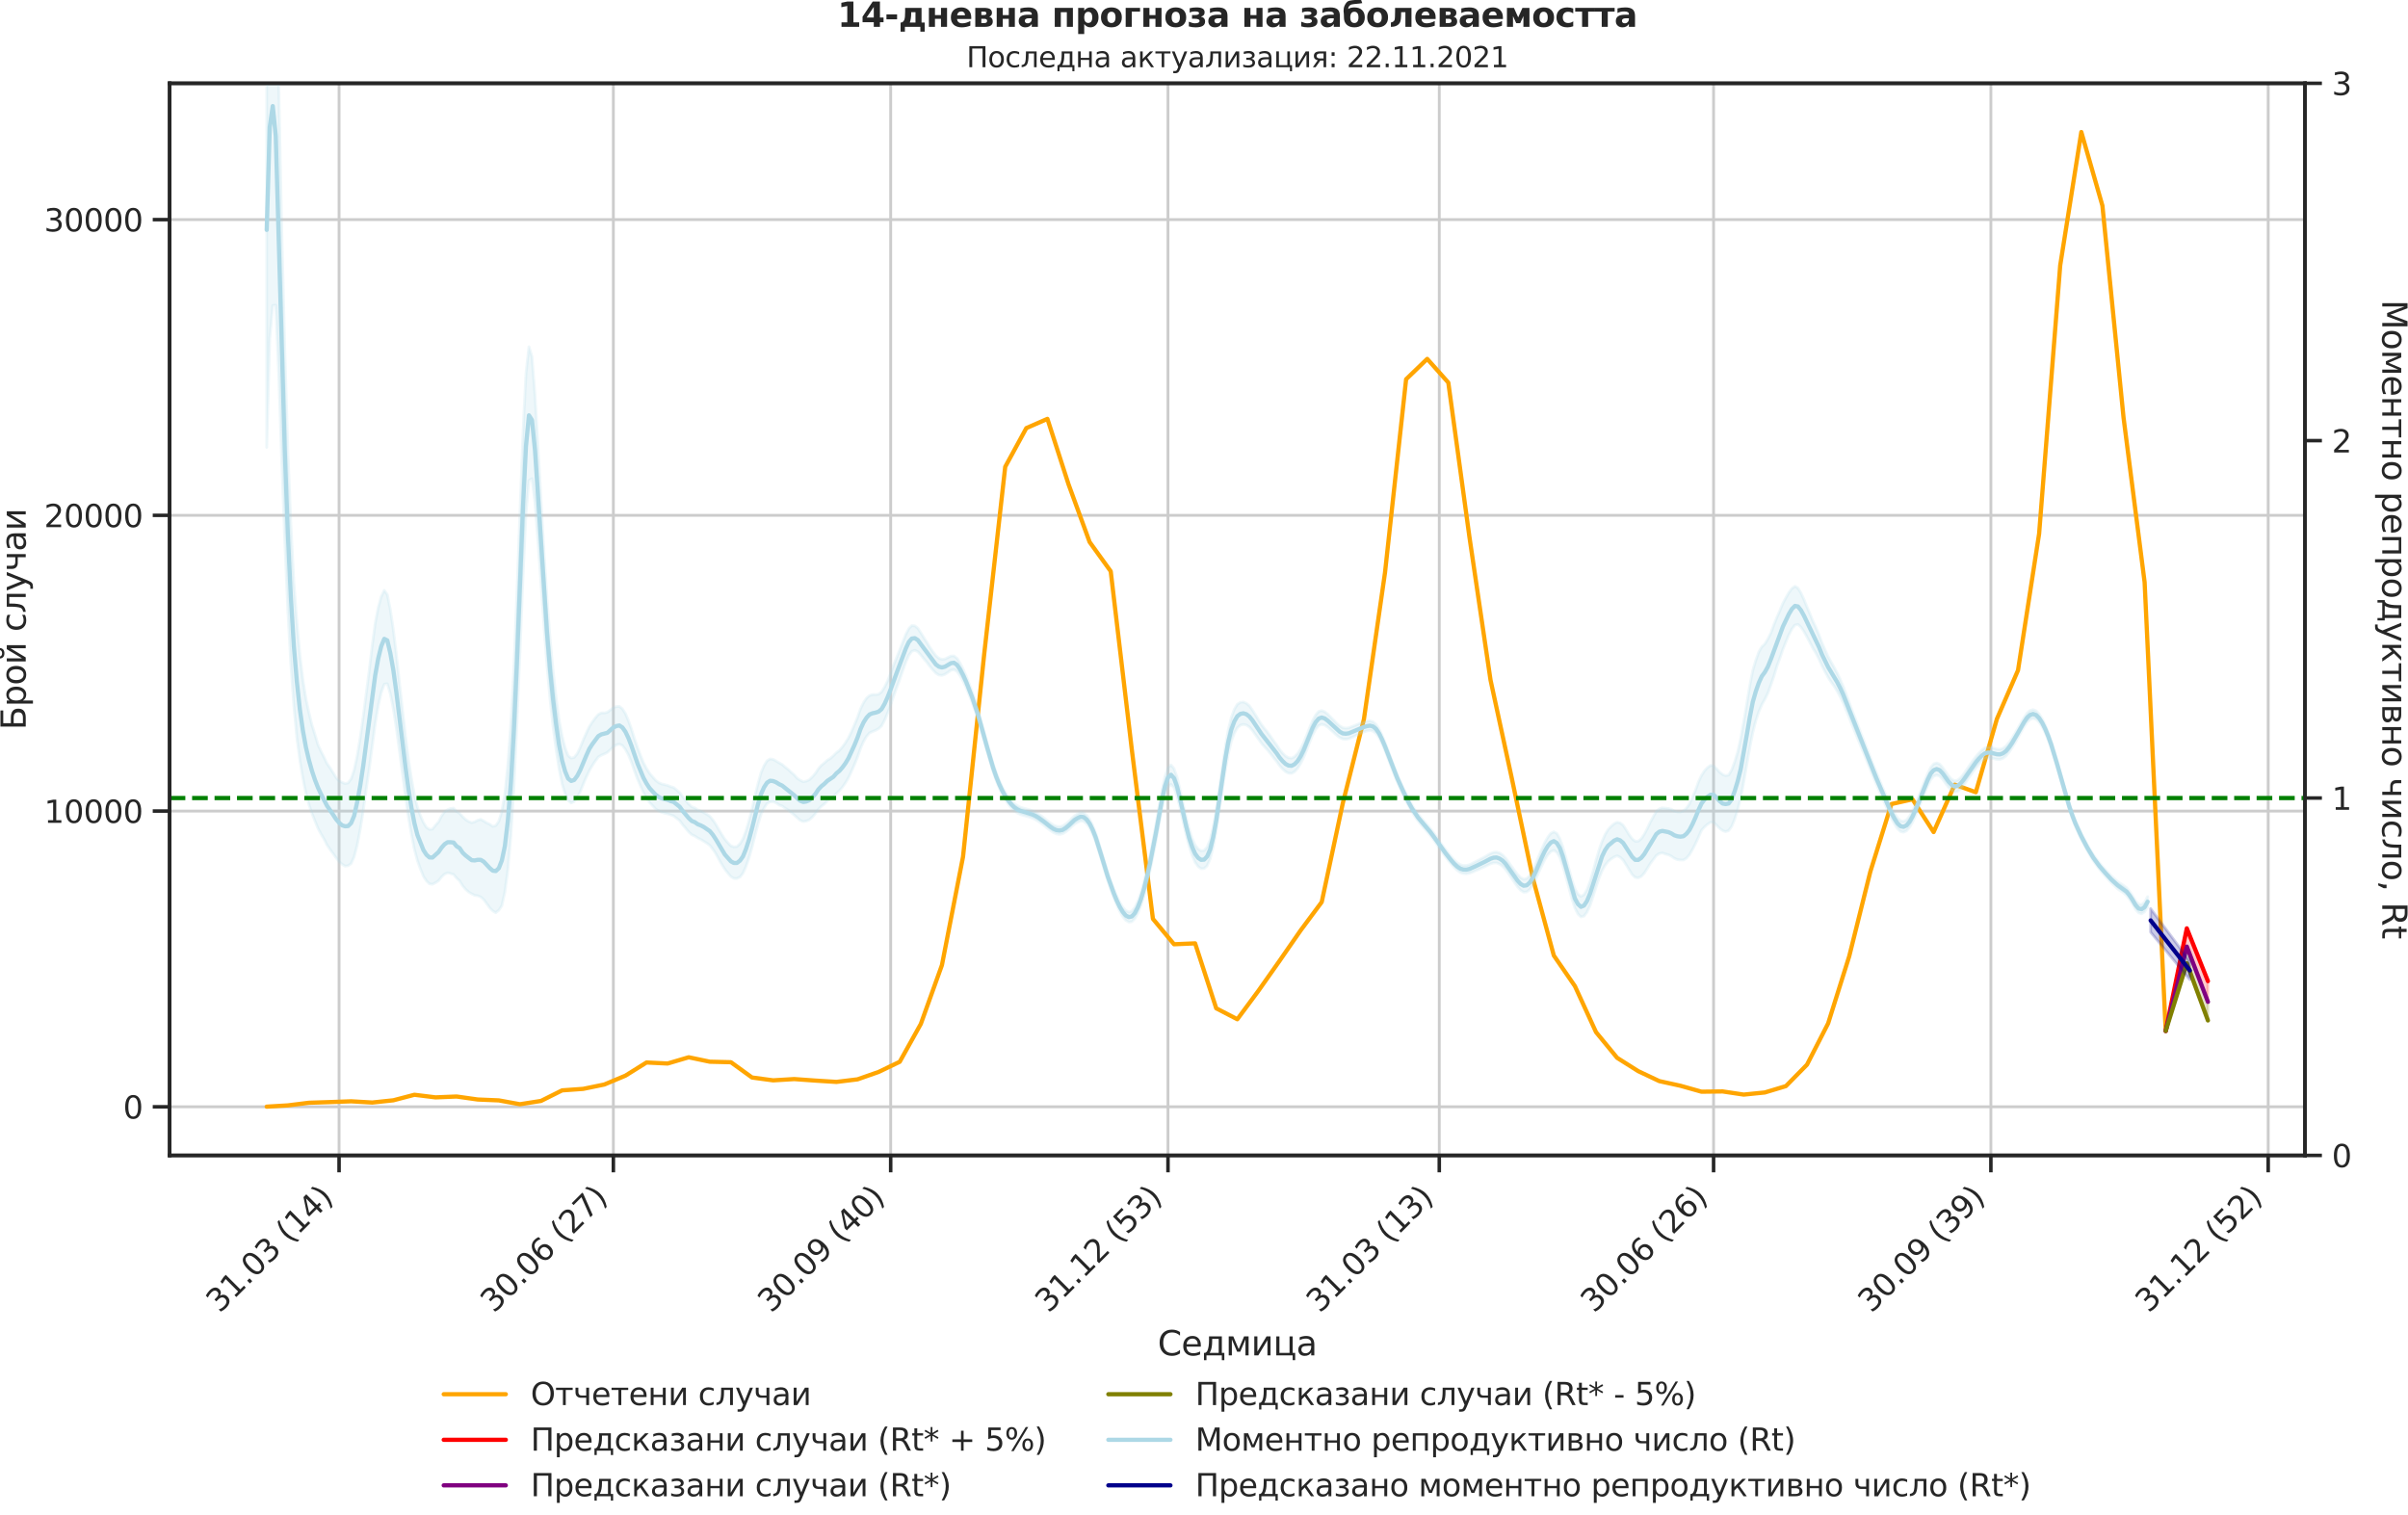 <?xml version="1.0" encoding="utf-8" standalone="no"?>
<!DOCTYPE svg PUBLIC "-//W3C//DTD SVG 1.1//EN"
  "http://www.w3.org/Graphics/SVG/1.1/DTD/svg11.dtd">
<svg height="536.801pt" version="1.1" viewBox="0 0 853.09 536.801" width="853.09pt" xmlns="http://www.w3.org/2000/svg" xmlns:xlink="http://www.w3.org/1999/xlink">
 <defs>
  <style type="text/css">*{stroke-linecap:butt;stroke-linejoin:round;}</style>
 </defs>
 <g id="figure_1">
  <g id="patch_1">
   <path d="M 0 536.801 
L 853.09 536.801 
L 853.09 0 
L 0 0 
z
" style="fill:none;"/>
  </g>
  <g id="axes_1">
   <g id="patch_2">
    <path d="M 60.108 409.355 
L 816.591 409.355 
L 816.591 29.51 
L 60.108 29.51 
z
" style="fill:none;"/>
   </g>
   <g id="matplotlib.axis_1">
    <g id="xtick_1">
     <g id="line2d_1">
      <path clip-path="url(#p90b8c0f38c)" d="M 120.122 409.355 
L 120.122 29.51 
" style="fill:none;stroke:#cccccc;stroke-linecap:round;"/>
     </g>
     <g id="line2d_2">
      <defs>
       <path d="M 0 0 
L 0 6 
" id="m2cdc5e1e52" style="stroke:#262626;stroke-width:1.25;"/>
      </defs>
      <g>
       <use style="fill:#262626;stroke:#262626;stroke-width:1.25;" x="120.122" xlink:href="#m2cdc5e1e52" y="409.355"/>
      </g>
     </g>
     <g id="text_1">
      <!-- 31.03 (14) -->
      <g style="fill:#262626;" transform="translate(77.798 465.472)rotate(-45)scale(0.11 -0.11)">
       <defs>
        <path d="M 2597 2516 
Q 3050 2419 3304 2112 
Q 3559 1806 3559 1356 
Q 3559 666 3084 287 
Q 2609 -91 1734 -91 
Q 1441 -91 1130 -33 
Q 819 25 488 141 
L 488 750 
Q 750 597 1062 519 
Q 1375 441 1716 441 
Q 2309 441 2620 675 
Q 2931 909 2931 1356 
Q 2931 1769 2642 2001 
Q 2353 2234 1838 2234 
L 1294 2234 
L 1294 2753 
L 1863 2753 
Q 2328 2753 2575 2939 
Q 2822 3125 2822 3475 
Q 2822 3834 2567 4026 
Q 2313 4219 1838 4219 
Q 1578 4219 1281 4162 
Q 984 4106 628 3988 
L 628 4550 
Q 988 4650 1302 4700 
Q 1616 4750 1894 4750 
Q 2613 4750 3031 4423 
Q 3450 4097 3450 3541 
Q 3450 3153 3228 2886 
Q 3006 2619 2597 2516 
z
" id="DejaVuSans-33" transform="scale(0.016)"/>
        <path d="M 794 531 
L 1825 531 
L 1825 4091 
L 703 3866 
L 703 4441 
L 1819 4666 
L 2450 4666 
L 2450 531 
L 3481 531 
L 3481 0 
L 794 0 
L 794 531 
z
" id="DejaVuSans-31" transform="scale(0.016)"/>
        <path d="M 684 794 
L 1344 794 
L 1344 0 
L 684 0 
L 684 794 
z
" id="DejaVuSans-2e" transform="scale(0.016)"/>
        <path d="M 2034 4250 
Q 1547 4250 1301 3770 
Q 1056 3291 1056 2328 
Q 1056 1369 1301 889 
Q 1547 409 2034 409 
Q 2525 409 2770 889 
Q 3016 1369 3016 2328 
Q 3016 3291 2770 3770 
Q 2525 4250 2034 4250 
z
M 2034 4750 
Q 2819 4750 3233 4129 
Q 3647 3509 3647 2328 
Q 3647 1150 3233 529 
Q 2819 -91 2034 -91 
Q 1250 -91 836 529 
Q 422 1150 422 2328 
Q 422 3509 836 4129 
Q 1250 4750 2034 4750 
z
" id="DejaVuSans-30" transform="scale(0.016)"/>
        <path id="DejaVuSans-20" transform="scale(0.016)"/>
        <path d="M 1984 4856 
Q 1566 4138 1362 3434 
Q 1159 2731 1159 2009 
Q 1159 1288 1364 580 
Q 1569 -128 1984 -844 
L 1484 -844 
Q 1016 -109 783 600 
Q 550 1309 550 2009 
Q 550 2706 781 3412 
Q 1013 4119 1484 4856 
L 1984 4856 
z
" id="DejaVuSans-28" transform="scale(0.016)"/>
        <path d="M 2419 4116 
L 825 1625 
L 2419 1625 
L 2419 4116 
z
M 2253 4666 
L 3047 4666 
L 3047 1625 
L 3713 1625 
L 3713 1100 
L 3047 1100 
L 3047 0 
L 2419 0 
L 2419 1100 
L 313 1100 
L 313 1709 
L 2253 4666 
z
" id="DejaVuSans-34" transform="scale(0.016)"/>
        <path d="M 513 4856 
L 1013 4856 
Q 1481 4119 1714 3412 
Q 1947 2706 1947 2009 
Q 1947 1309 1714 600 
Q 1481 -109 1013 -844 
L 513 -844 
Q 928 -128 1133 580 
Q 1338 1288 1338 2009 
Q 1338 2731 1133 3434 
Q 928 4138 513 4856 
z
" id="DejaVuSans-29" transform="scale(0.016)"/>
       </defs>
       <use xlink:href="#DejaVuSans-33"/>
       <use x="63.623" xlink:href="#DejaVuSans-31"/>
       <use x="127.246" xlink:href="#DejaVuSans-2e"/>
       <use x="159.033" xlink:href="#DejaVuSans-30"/>
       <use x="222.656" xlink:href="#DejaVuSans-33"/>
       <use x="286.279" xlink:href="#DejaVuSans-20"/>
       <use x="318.066" xlink:href="#DejaVuSans-28"/>
       <use x="357.08" xlink:href="#DejaVuSans-31"/>
       <use x="420.703" xlink:href="#DejaVuSans-34"/>
       <use x="484.326" xlink:href="#DejaVuSans-29"/>
      </g>
     </g>
    </g>
    <g id="xtick_2">
     <g id="line2d_3">
      <path clip-path="url(#p90b8c0f38c)" d="M 217.299 409.355 
L 217.299 29.51 
" style="fill:none;stroke:#cccccc;stroke-linecap:round;"/>
     </g>
     <g id="line2d_4">
      <g>
       <use style="fill:#262626;stroke:#262626;stroke-width:1.25;" x="217.299" xlink:href="#m2cdc5e1e52" y="409.355"/>
      </g>
     </g>
     <g id="text_2">
      <!-- 30.06 (27) -->
      <g style="fill:#262626;" transform="translate(174.975 465.472)rotate(-45)scale(0.11 -0.11)">
       <defs>
        <path d="M 2113 2584 
Q 1688 2584 1439 2293 
Q 1191 2003 1191 1497 
Q 1191 994 1439 701 
Q 1688 409 2113 409 
Q 2538 409 2786 701 
Q 3034 994 3034 1497 
Q 3034 2003 2786 2293 
Q 2538 2584 2113 2584 
z
M 3366 4563 
L 3366 3988 
Q 3128 4100 2886 4159 
Q 2644 4219 2406 4219 
Q 1781 4219 1451 3797 
Q 1122 3375 1075 2522 
Q 1259 2794 1537 2939 
Q 1816 3084 2150 3084 
Q 2853 3084 3261 2657 
Q 3669 2231 3669 1497 
Q 3669 778 3244 343 
Q 2819 -91 2113 -91 
Q 1303 -91 875 529 
Q 447 1150 447 2328 
Q 447 3434 972 4092 
Q 1497 4750 2381 4750 
Q 2619 4750 2861 4703 
Q 3103 4656 3366 4563 
z
" id="DejaVuSans-36" transform="scale(0.016)"/>
        <path d="M 1228 531 
L 3431 531 
L 3431 0 
L 469 0 
L 469 531 
Q 828 903 1448 1529 
Q 2069 2156 2228 2338 
Q 2531 2678 2651 2914 
Q 2772 3150 2772 3378 
Q 2772 3750 2511 3984 
Q 2250 4219 1831 4219 
Q 1534 4219 1204 4116 
Q 875 4013 500 3803 
L 500 4441 
Q 881 4594 1212 4672 
Q 1544 4750 1819 4750 
Q 2544 4750 2975 4387 
Q 3406 4025 3406 3419 
Q 3406 3131 3298 2873 
Q 3191 2616 2906 2266 
Q 2828 2175 2409 1742 
Q 1991 1309 1228 531 
z
" id="DejaVuSans-32" transform="scale(0.016)"/>
        <path d="M 525 4666 
L 3525 4666 
L 3525 4397 
L 1831 0 
L 1172 0 
L 2766 4134 
L 525 4134 
L 525 4666 
z
" id="DejaVuSans-37" transform="scale(0.016)"/>
       </defs>
       <use xlink:href="#DejaVuSans-33"/>
       <use x="63.623" xlink:href="#DejaVuSans-30"/>
       <use x="127.246" xlink:href="#DejaVuSans-2e"/>
       <use x="159.033" xlink:href="#DejaVuSans-30"/>
       <use x="222.656" xlink:href="#DejaVuSans-36"/>
       <use x="286.279" xlink:href="#DejaVuSans-20"/>
       <use x="318.066" xlink:href="#DejaVuSans-28"/>
       <use x="357.08" xlink:href="#DejaVuSans-32"/>
       <use x="420.703" xlink:href="#DejaVuSans-37"/>
       <use x="484.326" xlink:href="#DejaVuSans-29"/>
      </g>
     </g>
    </g>
    <g id="xtick_3">
     <g id="line2d_5">
      <path clip-path="url(#p90b8c0f38c)" d="M 315.543 409.355 
L 315.543 29.51 
" style="fill:none;stroke:#cccccc;stroke-linecap:round;"/>
     </g>
     <g id="line2d_6">
      <g>
       <use style="fill:#262626;stroke:#262626;stroke-width:1.25;" x="315.543" xlink:href="#m2cdc5e1e52" y="409.355"/>
      </g>
     </g>
     <g id="text_3">
      <!-- 30.09 (40) -->
      <g style="fill:#262626;" transform="translate(273.219 465.472)rotate(-45)scale(0.11 -0.11)">
       <defs>
        <path d="M 703 97 
L 703 672 
Q 941 559 1184 500 
Q 1428 441 1663 441 
Q 2288 441 2617 861 
Q 2947 1281 2994 2138 
Q 2813 1869 2534 1725 
Q 2256 1581 1919 1581 
Q 1219 1581 811 2004 
Q 403 2428 403 3163 
Q 403 3881 828 4315 
Q 1253 4750 1959 4750 
Q 2769 4750 3195 4129 
Q 3622 3509 3622 2328 
Q 3622 1225 3098 567 
Q 2575 -91 1691 -91 
Q 1453 -91 1209 -44 
Q 966 3 703 97 
z
M 1959 2075 
Q 2384 2075 2632 2365 
Q 2881 2656 2881 3163 
Q 2881 3666 2632 3958 
Q 2384 4250 1959 4250 
Q 1534 4250 1286 3958 
Q 1038 3666 1038 3163 
Q 1038 2656 1286 2365 
Q 1534 2075 1959 2075 
z
" id="DejaVuSans-39" transform="scale(0.016)"/>
       </defs>
       <use xlink:href="#DejaVuSans-33"/>
       <use x="63.623" xlink:href="#DejaVuSans-30"/>
       <use x="127.246" xlink:href="#DejaVuSans-2e"/>
       <use x="159.033" xlink:href="#DejaVuSans-30"/>
       <use x="222.656" xlink:href="#DejaVuSans-39"/>
       <use x="286.279" xlink:href="#DejaVuSans-20"/>
       <use x="318.066" xlink:href="#DejaVuSans-28"/>
       <use x="357.08" xlink:href="#DejaVuSans-34"/>
       <use x="420.703" xlink:href="#DejaVuSans-30"/>
       <use x="484.326" xlink:href="#DejaVuSans-29"/>
      </g>
     </g>
    </g>
    <g id="xtick_4">
     <g id="line2d_7">
      <path clip-path="url(#p90b8c0f38c)" d="M 413.788 409.355 
L 413.788 29.51 
" style="fill:none;stroke:#cccccc;stroke-linecap:round;"/>
     </g>
     <g id="line2d_8">
      <g>
       <use style="fill:#262626;stroke:#262626;stroke-width:1.25;" x="413.788" xlink:href="#m2cdc5e1e52" y="409.355"/>
      </g>
     </g>
     <g id="text_4">
      <!-- 31.12 (53) -->
      <g style="fill:#262626;" transform="translate(371.464 465.472)rotate(-45)scale(0.11 -0.11)">
       <defs>
        <path d="M 691 4666 
L 3169 4666 
L 3169 4134 
L 1269 4134 
L 1269 2991 
Q 1406 3038 1543 3061 
Q 1681 3084 1819 3084 
Q 2600 3084 3056 2656 
Q 3513 2228 3513 1497 
Q 3513 744 3044 326 
Q 2575 -91 1722 -91 
Q 1428 -91 1123 -41 
Q 819 9 494 109 
L 494 744 
Q 775 591 1075 516 
Q 1375 441 1709 441 
Q 2250 441 2565 725 
Q 2881 1009 2881 1497 
Q 2881 1984 2565 2268 
Q 2250 2553 1709 2553 
Q 1456 2553 1204 2497 
Q 953 2441 691 2322 
L 691 4666 
z
" id="DejaVuSans-35" transform="scale(0.016)"/>
       </defs>
       <use xlink:href="#DejaVuSans-33"/>
       <use x="63.623" xlink:href="#DejaVuSans-31"/>
       <use x="127.246" xlink:href="#DejaVuSans-2e"/>
       <use x="159.033" xlink:href="#DejaVuSans-31"/>
       <use x="222.656" xlink:href="#DejaVuSans-32"/>
       <use x="286.279" xlink:href="#DejaVuSans-20"/>
       <use x="318.066" xlink:href="#DejaVuSans-28"/>
       <use x="357.08" xlink:href="#DejaVuSans-35"/>
       <use x="420.703" xlink:href="#DejaVuSans-33"/>
       <use x="484.326" xlink:href="#DejaVuSans-29"/>
      </g>
     </g>
    </g>
    <g id="xtick_5">
     <g id="line2d_9">
      <path clip-path="url(#p90b8c0f38c)" d="M 509.897 409.355 
L 509.897 29.51 
" style="fill:none;stroke:#cccccc;stroke-linecap:round;"/>
     </g>
     <g id="line2d_10">
      <g>
       <use style="fill:#262626;stroke:#262626;stroke-width:1.25;" x="509.897" xlink:href="#m2cdc5e1e52" y="409.355"/>
      </g>
     </g>
     <g id="text_5">
      <!-- 31.03 (13) -->
      <g style="fill:#262626;" transform="translate(467.573 465.472)rotate(-45)scale(0.11 -0.11)">
       <use xlink:href="#DejaVuSans-33"/>
       <use x="63.623" xlink:href="#DejaVuSans-31"/>
       <use x="127.246" xlink:href="#DejaVuSans-2e"/>
       <use x="159.033" xlink:href="#DejaVuSans-30"/>
       <use x="222.656" xlink:href="#DejaVuSans-33"/>
       <use x="286.279" xlink:href="#DejaVuSans-20"/>
       <use x="318.066" xlink:href="#DejaVuSans-28"/>
       <use x="357.08" xlink:href="#DejaVuSans-31"/>
       <use x="420.703" xlink:href="#DejaVuSans-33"/>
       <use x="484.326" xlink:href="#DejaVuSans-29"/>
      </g>
     </g>
    </g>
    <g id="xtick_6">
     <g id="line2d_11">
      <path clip-path="url(#p90b8c0f38c)" d="M 607.074 409.355 
L 607.074 29.51 
" style="fill:none;stroke:#cccccc;stroke-linecap:round;"/>
     </g>
     <g id="line2d_12">
      <g>
       <use style="fill:#262626;stroke:#262626;stroke-width:1.25;" x="607.074" xlink:href="#m2cdc5e1e52" y="409.355"/>
      </g>
     </g>
     <g id="text_6">
      <!-- 30.06 (26) -->
      <g style="fill:#262626;" transform="translate(564.749 465.472)rotate(-45)scale(0.11 -0.11)">
       <use xlink:href="#DejaVuSans-33"/>
       <use x="63.623" xlink:href="#DejaVuSans-30"/>
       <use x="127.246" xlink:href="#DejaVuSans-2e"/>
       <use x="159.033" xlink:href="#DejaVuSans-30"/>
       <use x="222.656" xlink:href="#DejaVuSans-36"/>
       <use x="286.279" xlink:href="#DejaVuSans-20"/>
       <use x="318.066" xlink:href="#DejaVuSans-28"/>
       <use x="357.08" xlink:href="#DejaVuSans-32"/>
       <use x="420.703" xlink:href="#DejaVuSans-36"/>
       <use x="484.326" xlink:href="#DejaVuSans-29"/>
      </g>
     </g>
    </g>
    <g id="xtick_7">
     <g id="line2d_13">
      <path clip-path="url(#p90b8c0f38c)" d="M 705.318 409.355 
L 705.318 29.51 
" style="fill:none;stroke:#cccccc;stroke-linecap:round;"/>
     </g>
     <g id="line2d_14">
      <g>
       <use style="fill:#262626;stroke:#262626;stroke-width:1.25;" x="705.318" xlink:href="#m2cdc5e1e52" y="409.355"/>
      </g>
     </g>
     <g id="text_7">
      <!-- 30.09 (39) -->
      <g style="fill:#262626;" transform="translate(662.994 465.472)rotate(-45)scale(0.11 -0.11)">
       <use xlink:href="#DejaVuSans-33"/>
       <use x="63.623" xlink:href="#DejaVuSans-30"/>
       <use x="127.246" xlink:href="#DejaVuSans-2e"/>
       <use x="159.033" xlink:href="#DejaVuSans-30"/>
       <use x="222.656" xlink:href="#DejaVuSans-39"/>
       <use x="286.279" xlink:href="#DejaVuSans-20"/>
       <use x="318.066" xlink:href="#DejaVuSans-28"/>
       <use x="357.08" xlink:href="#DejaVuSans-33"/>
       <use x="420.703" xlink:href="#DejaVuSans-39"/>
       <use x="484.326" xlink:href="#DejaVuSans-29"/>
      </g>
     </g>
    </g>
    <g id="xtick_8">
     <g id="line2d_15">
      <path clip-path="url(#p90b8c0f38c)" d="M 803.563 409.355 
L 803.563 29.51 
" style="fill:none;stroke:#cccccc;stroke-linecap:round;"/>
     </g>
     <g id="line2d_16">
      <g>
       <use style="fill:#262626;stroke:#262626;stroke-width:1.25;" x="803.563" xlink:href="#m2cdc5e1e52" y="409.355"/>
      </g>
     </g>
     <g id="text_8">
      <!-- 31.12 (52) -->
      <g style="fill:#262626;" transform="translate(761.239 465.472)rotate(-45)scale(0.11 -0.11)">
       <use xlink:href="#DejaVuSans-33"/>
       <use x="63.623" xlink:href="#DejaVuSans-31"/>
       <use x="127.246" xlink:href="#DejaVuSans-2e"/>
       <use x="159.033" xlink:href="#DejaVuSans-31"/>
       <use x="222.656" xlink:href="#DejaVuSans-32"/>
       <use x="286.279" xlink:href="#DejaVuSans-20"/>
       <use x="318.066" xlink:href="#DejaVuSans-28"/>
       <use x="357.08" xlink:href="#DejaVuSans-35"/>
       <use x="420.703" xlink:href="#DejaVuSans-32"/>
       <use x="484.326" xlink:href="#DejaVuSans-29"/>
      </g>
     </g>
    </g>
    <g id="text_9">
     <!-- Седмица -->
     <g style="fill:#262626;" transform="translate(410.133 480.208)scale(0.12 -0.12)">
      <defs>
       <path d="M 4122 4306 
L 4122 3641 
Q 3803 3938 3442 4084 
Q 3081 4231 2675 4231 
Q 1875 4231 1450 3742 
Q 1025 3253 1025 2328 
Q 1025 1406 1450 917 
Q 1875 428 2675 428 
Q 3081 428 3442 575 
Q 3803 722 4122 1019 
L 4122 359 
Q 3791 134 3420 21 
Q 3050 -91 2638 -91 
Q 1578 -91 968 557 
Q 359 1206 359 2328 
Q 359 3453 968 4101 
Q 1578 4750 2638 4750 
Q 3056 4750 3426 4639 
Q 3797 4528 4122 4306 
z
" id="DejaVuSans-421" transform="scale(0.016)"/>
       <path d="M 3597 1894 
L 3597 1613 
L 953 1613 
Q 991 1019 1311 708 
Q 1631 397 2203 397 
Q 2534 397 2845 478 
Q 3156 559 3463 722 
L 3463 178 
Q 3153 47 2828 -22 
Q 2503 -91 2169 -91 
Q 1331 -91 842 396 
Q 353 884 353 1716 
Q 353 2575 817 3079 
Q 1281 3584 2069 3584 
Q 2775 3584 3186 3129 
Q 3597 2675 3597 1894 
z
M 3022 2063 
Q 3016 2534 2758 2815 
Q 2500 3097 2075 3097 
Q 1594 3097 1305 2825 
Q 1016 2553 972 2059 
L 3022 2063 
z
" id="DejaVuSans-435" transform="scale(0.016)"/>
       <path d="M 1384 459 
L 3053 459 
L 3053 3041 
L 1844 3041 
L 1844 2603 
Q 1844 1316 1475 628 
L 1384 459 
z
M 550 459 
Q 834 584 959 850 
Q 1266 1509 1266 2838 
L 1266 3500 
L 3631 3500 
L 3631 459 
L 4091 459 
L 4091 -884 
L 3631 -884 
L 3631 0 
L 794 0 
L 794 -884 
L 334 -884 
L 334 459 
L 550 459 
z
" id="DejaVuSans-434" transform="scale(0.016)"/>
       <path d="M 581 3500 
L 1422 3500 
L 2416 1156 
L 3413 3500 
L 4247 3500 
L 4247 0 
L 3669 0 
L 3669 2950 
L 2703 672 
L 2128 672 
L 1159 2950 
L 1159 0 
L 581 0 
L 581 3500 
z
" id="DejaVuSans-43c" transform="scale(0.016)"/>
       <path d="M 3578 3500 
L 3578 0 
L 3006 0 
L 3006 2809 
L 1319 0 
L 581 0 
L 581 3500 
L 1153 3500 
L 1153 697 
L 2838 3500 
L 3578 3500 
z
" id="DejaVuSans-438" transform="scale(0.016)"/>
       <path d="M 3603 0 
L 581 0 
L 581 3500 
L 1159 3500 
L 1159 459 
L 3025 459 
L 3025 3500 
L 3603 3500 
L 3603 459 
L 4063 459 
L 4063 -884 
L 3603 -884 
L 3603 0 
z
" id="DejaVuSans-446" transform="scale(0.016)"/>
       <path d="M 2194 1759 
Q 1497 1759 1228 1600 
Q 959 1441 959 1056 
Q 959 750 1161 570 
Q 1363 391 1709 391 
Q 2188 391 2477 730 
Q 2766 1069 2766 1631 
L 2766 1759 
L 2194 1759 
z
M 3341 1997 
L 3341 0 
L 2766 0 
L 2766 531 
Q 2569 213 2275 61 
Q 1981 -91 1556 -91 
Q 1019 -91 701 211 
Q 384 513 384 1019 
Q 384 1609 779 1909 
Q 1175 2209 1959 2209 
L 2766 2209 
L 2766 2266 
Q 2766 2663 2505 2880 
Q 2244 3097 1772 3097 
Q 1472 3097 1187 3025 
Q 903 2953 641 2809 
L 641 3341 
Q 956 3463 1253 3523 
Q 1550 3584 1831 3584 
Q 2591 3584 2966 3190 
Q 3341 2797 3341 1997 
z
" id="DejaVuSans-430" transform="scale(0.016)"/>
      </defs>
      <use xlink:href="#DejaVuSans-421"/>
      <use x="69.824" xlink:href="#DejaVuSans-435"/>
      <use x="131.348" xlink:href="#DejaVuSans-434"/>
      <use x="200.488" xlink:href="#DejaVuSans-43c"/>
      <use x="275.928" xlink:href="#DejaVuSans-438"/>
      <use x="340.918" xlink:href="#DejaVuSans-446"/>
      <use x="408.984" xlink:href="#DejaVuSans-430"/>
     </g>
    </g>
   </g>
   <g id="matplotlib.axis_2">
    <g id="ytick_1">
     <g id="line2d_17">
      <path clip-path="url(#p90b8c0f38c)" d="M 60.108 392.132 
L 816.591 392.132 
" style="fill:none;stroke:#cccccc;stroke-linecap:round;"/>
     </g>
     <g id="line2d_18">
      <defs>
       <path d="M 0 0 
L -6 0 
" id="md87cf24468" style="stroke:#262626;stroke-width:1.25;"/>
      </defs>
      <g>
       <use style="fill:#262626;stroke:#262626;stroke-width:1.25;" x="60.108" xlink:href="#md87cf24468" y="392.132"/>
      </g>
     </g>
     <g id="text_10">
      <!-- 0 -->
      <g style="fill:#262626;" transform="translate(43.609 396.311)scale(0.11 -0.11)">
       <use xlink:href="#DejaVuSans-30"/>
      </g>
     </g>
    </g>
    <g id="ytick_2">
     <g id="line2d_19">
      <path clip-path="url(#p90b8c0f38c)" d="M 60.108 287.358 
L 816.591 287.358 
" style="fill:none;stroke:#cccccc;stroke-linecap:round;"/>
     </g>
     <g id="line2d_20">
      <g>
       <use style="fill:#262626;stroke:#262626;stroke-width:1.25;" x="60.108" xlink:href="#md87cf24468" y="287.358"/>
      </g>
     </g>
     <g id="text_11">
      <!-- 10000 -->
      <g style="fill:#262626;" transform="translate(15.614 291.537)scale(0.11 -0.11)">
       <use xlink:href="#DejaVuSans-31"/>
       <use x="63.623" xlink:href="#DejaVuSans-30"/>
       <use x="127.246" xlink:href="#DejaVuSans-30"/>
       <use x="190.869" xlink:href="#DejaVuSans-30"/>
       <use x="254.492" xlink:href="#DejaVuSans-30"/>
      </g>
     </g>
    </g>
    <g id="ytick_3">
     <g id="line2d_21">
      <path clip-path="url(#p90b8c0f38c)" d="M 60.108 182.584 
L 816.591 182.584 
" style="fill:none;stroke:#cccccc;stroke-linecap:round;"/>
     </g>
     <g id="line2d_22">
      <g>
       <use style="fill:#262626;stroke:#262626;stroke-width:1.25;" x="60.108" xlink:href="#md87cf24468" y="182.584"/>
      </g>
     </g>
     <g id="text_12">
      <!-- 20000 -->
      <g style="fill:#262626;" transform="translate(15.614 186.763)scale(0.11 -0.11)">
       <use xlink:href="#DejaVuSans-32"/>
       <use x="63.623" xlink:href="#DejaVuSans-30"/>
       <use x="127.246" xlink:href="#DejaVuSans-30"/>
       <use x="190.869" xlink:href="#DejaVuSans-30"/>
       <use x="254.492" xlink:href="#DejaVuSans-30"/>
      </g>
     </g>
    </g>
    <g id="ytick_4">
     <g id="line2d_23">
      <path clip-path="url(#p90b8c0f38c)" d="M 60.108 77.81 
L 816.591 77.81 
" style="fill:none;stroke:#cccccc;stroke-linecap:round;"/>
     </g>
     <g id="line2d_24">
      <g>
       <use style="fill:#262626;stroke:#262626;stroke-width:1.25;" x="60.108" xlink:href="#md87cf24468" y="77.81"/>
      </g>
     </g>
     <g id="text_13">
      <!-- 30000 -->
      <g style="fill:#262626;" transform="translate(15.614 81.989)scale(0.11 -0.11)">
       <use xlink:href="#DejaVuSans-33"/>
       <use x="63.623" xlink:href="#DejaVuSans-30"/>
       <use x="127.246" xlink:href="#DejaVuSans-30"/>
       <use x="190.869" xlink:href="#DejaVuSans-30"/>
       <use x="254.492" xlink:href="#DejaVuSans-30"/>
      </g>
     </g>
    </g>
    <g id="text_14">
     <!-- Брой случаи -->
     <g style="fill:#262626;" transform="translate(9.118 258.642)rotate(-90)scale(0.12 -0.12)">
      <defs>
       <path d="M 3272 1372 
Q 3272 1806 3026 2017 
Q 2781 2228 2272 2228 
L 1259 2228 
L 1259 519 
L 2272 519 
Q 2781 519 3026 730 
Q 3272 941 3272 1372 
z
M 3609 4666 
L 3609 4147 
L 1259 4147 
L 1259 2747 
L 2303 2747 
Q 3088 2747 3513 2406 
Q 3938 2066 3938 1372 
Q 3938 681 3527 340 
Q 3116 0 2303 0 
L 628 0 
L 628 4666 
L 3609 4666 
z
" id="DejaVuSans-411" transform="scale(0.016)"/>
       <path d="M 1159 525 
L 1159 -1331 
L 581 -1331 
L 581 3500 
L 1159 3500 
L 1159 2969 
Q 1341 3281 1617 3432 
Q 1894 3584 2278 3584 
Q 2916 3584 3314 3078 
Q 3713 2572 3713 1747 
Q 3713 922 3314 415 
Q 2916 -91 2278 -91 
Q 1894 -91 1617 61 
Q 1341 213 1159 525 
z
M 3116 1747 
Q 3116 2381 2855 2742 
Q 2594 3103 2138 3103 
Q 1681 3103 1420 2742 
Q 1159 2381 1159 1747 
Q 1159 1113 1420 752 
Q 1681 391 2138 391 
Q 2594 391 2855 752 
Q 3116 1113 3116 1747 
z
" id="DejaVuSans-440" transform="scale(0.016)"/>
       <path d="M 1959 3097 
Q 1497 3097 1228 2736 
Q 959 2375 959 1747 
Q 959 1119 1226 758 
Q 1494 397 1959 397 
Q 2419 397 2687 759 
Q 2956 1122 2956 1747 
Q 2956 2369 2687 2733 
Q 2419 3097 1959 3097 
z
M 1959 3584 
Q 2709 3584 3137 3096 
Q 3566 2609 3566 1747 
Q 3566 888 3137 398 
Q 2709 -91 1959 -91 
Q 1206 -91 779 398 
Q 353 888 353 1747 
Q 353 2609 779 3096 
Q 1206 3584 1959 3584 
z
" id="DejaVuSans-43e" transform="scale(0.016)"/>
       <path d="M 3578 3500 
L 3578 0 
L 3006 0 
L 3006 2809 
L 1319 0 
L 581 0 
L 581 3500 
L 1153 3500 
L 1153 697 
L 2838 3500 
L 3578 3500 
z
M 1102 4833 
L 1471 4833 
Q 1505 4599 1656 4481 
Q 1808 4364 2080 4364 
Q 2349 4364 2499 4480 
Q 2649 4596 2689 4833 
L 3058 4833 
Q 3027 4386 2780 4161 
Q 2533 3936 2080 3936 
Q 1627 3936 1380 4161 
Q 1133 4386 1102 4833 
z
" id="DejaVuSans-439" transform="scale(0.016)"/>
       <path d="M 3122 3366 
L 3122 2828 
Q 2878 2963 2633 3030 
Q 2388 3097 2138 3097 
Q 1578 3097 1268 2742 
Q 959 2388 959 1747 
Q 959 1106 1268 751 
Q 1578 397 2138 397 
Q 2388 397 2633 464 
Q 2878 531 3122 666 
L 3122 134 
Q 2881 22 2623 -34 
Q 2366 -91 2075 -91 
Q 1284 -91 818 406 
Q 353 903 353 1747 
Q 353 2603 823 3093 
Q 1294 3584 2113 3584 
Q 2378 3584 2631 3529 
Q 2884 3475 3122 3366 
z
" id="DejaVuSans-441" transform="scale(0.016)"/>
       <path d="M 238 0 
L 238 478 
Q 806 566 981 959 
Q 1194 1513 1194 2928 
L 1194 3500 
L 3559 3500 
L 3559 0 
L 2984 0 
L 2984 3041 
L 1769 3041 
L 1769 2694 
Q 1769 1344 1494 738 
Q 1200 91 238 0 
z
" id="DejaVuSans-43b" transform="scale(0.016)"/>
       <path d="M 2059 -325 
Q 1816 -950 1584 -1140 
Q 1353 -1331 966 -1331 
L 506 -1331 
L 506 -850 
L 844 -850 
Q 1081 -850 1212 -737 
Q 1344 -625 1503 -206 
L 1606 56 
L 191 3500 
L 800 3500 
L 1894 763 
L 2988 3500 
L 3597 3500 
L 2059 -325 
z
" id="DejaVuSans-443" transform="scale(0.016)"/>
       <path d="M 2625 0 
L 2625 1472 
L 1553 1472 
Q 1075 1472 756 1769 
Q 469 2038 469 2613 
L 469 3500 
L 1044 3500 
L 1044 2666 
Q 1044 2300 1206 2116 
Q 1372 1931 1697 1931 
L 2625 1931 
L 2625 3500 
L 3200 3500 
L 3200 0 
L 2625 0 
z
" id="DejaVuSans-447" transform="scale(0.016)"/>
      </defs>
      <use xlink:href="#DejaVuSans-411"/>
      <use x="68.604" xlink:href="#DejaVuSans-440"/>
      <use x="132.08" xlink:href="#DejaVuSans-43e"/>
      <use x="193.262" xlink:href="#DejaVuSans-439"/>
      <use x="258.252" xlink:href="#DejaVuSans-20"/>
      <use x="290.039" xlink:href="#DejaVuSans-441"/>
      <use x="345.02" xlink:href="#DejaVuSans-43b"/>
      <use x="408.936" xlink:href="#DejaVuSans-443"/>
      <use x="468.115" xlink:href="#DejaVuSans-447"/>
      <use x="527.197" xlink:href="#DejaVuSans-430"/>
      <use x="588.477" xlink:href="#DejaVuSans-438"/>
     </g>
    </g>
   </g>
   <g id="PolyCollection_1">
    <defs>
     <path d="M 767.255 -171.549 
L 767.255 -171.549 
L 774.73 -207.89 
L 782.205 -189.188 
L 782.205 -181.854 
L 782.205 -181.854 
L 774.73 -201.426 
L 767.255 -171.549 
z
" id="m1fbdea9bb3" style="stroke:#ff0000;stroke-opacity:0.2;"/>
    </defs>
    <g clip-path="url(#p90b8c0f38c)">
     <use style="fill:#ff0000;fill-opacity:0.2;stroke:#ff0000;stroke-opacity:0.2;" x="0" xlink:href="#m1fbdea9bb3" y="536.801"/>
    </g>
   </g>
   <g id="PolyCollection_2">
    <defs>
     <path d="M 767.255 -171.549 
L 767.255 -171.549 
L 774.73 -201.426 
L 782.205 -181.854 
L 782.205 -175.253 
L 782.205 -175.253 
L 774.73 -195.495 
L 767.255 -171.549 
z
" id="mcfb78b37c4" style="stroke:#808000;stroke-opacity:0.2;"/>
    </defs>
    <g clip-path="url(#p90b8c0f38c)">
     <use style="fill:#808000;fill-opacity:0.2;stroke:#808000;stroke-opacity:0.2;" x="0" xlink:href="#mcfb78b37c4" y="536.801"/>
    </g>
   </g>
   <g id="line2d_25">
    <path clip-path="url(#p90b8c0f38c)" d="M 94.493 392.09 
L 101.968 391.639 
L 109.443 390.707 
L 116.919 390.466 
L 124.394 390.193 
L 131.869 390.623 
L 139.344 389.837 
L 146.819 387.878 
L 154.294 388.8 
L 161.769 388.496 
L 169.244 389.554 
L 176.72 389.868 
L 184.195 391.23 
L 191.67 390.057 
L 199.145 386.317 
L 206.62 385.782 
L 214.095 384.242 
L 221.57 381.109 
L 229.046 376.436 
L 236.521 376.803 
L 243.996 374.592 
L 251.471 376.164 
L 258.946 376.342 
L 266.421 381.759 
L 273.896 382.765 
L 281.371 382.314 
L 288.847 382.849 
L 296.322 383.32 
L 303.797 382.409 
L 311.272 379.789 
L 318.747 376.195 
L 326.222 362.784 
L 333.697 341.955 
L 341.173 303.556 
L 348.648 232.016 
L 356.123 165.39 
L 363.598 151.675 
L 371.073 148.406 
L 378.548 171.582 
L 386.023 192.045 
L 393.498 202.407 
L 400.974 265.596 
L 408.449 325.548 
L 415.924 334.548 
L 423.399 334.233 
L 430.874 357.242 
L 438.349 361.118 
L 445.824 351.039 
L 453.3 340.436 
L 460.775 329.644 
L 468.25 319.597 
L 475.725 284.56 
L 483.2 254.825 
L 490.675 202.836 
L 498.15 134.367 
L 505.625 127.158 
L 513.101 135.551 
L 520.576 190.211 
L 528.051 240.922 
L 535.526 275.445 
L 543.001 310.974 
L 550.476 338.54 
L 557.951 349.384 
L 565.427 365.687 
L 572.902 374.781 
L 580.377 379.506 
L 587.852 383.037 
L 595.327 384.682 
L 602.802 386.788 
L 610.277 386.694 
L 617.752 387.815 
L 625.228 387.06 
L 632.703 384.808 
L 640.178 377.201 
L 647.653 362.596 
L 655.128 338.812 
L 662.603 308.847 
L 670.078 284.874 
L 677.554 283.198 
L 685.029 294.797 
L 692.504 278.001 
L 699.979 280.684 
L 707.454 254.71 
L 714.929 237.485 
L 722.404 189.101 
L 729.879 94.008 
L 737.355 46.776 
L 744.83 72.875 
L 752.305 147.872 
L 759.78 206.304 
L 767.255 365.252 
" style="fill:none;stroke:#ffa500;stroke-linecap:round;stroke-width:1.5;"/>
   </g>
   <g id="line2d_26">
    <path clip-path="url(#p90b8c0f38c)" d="M 767.255 365.252 
L 774.73 328.911 
L 782.205 347.613 
" style="fill:none;stroke:#ff0000;stroke-linecap:round;stroke-width:1.5;"/>
   </g>
   <g id="line2d_27">
    <path clip-path="url(#p90b8c0f38c)" d="M 767.255 365.252 
L 774.73 335.375 
L 782.205 354.947 
" style="fill:none;stroke:#800080;stroke-linecap:round;stroke-width:1.5;"/>
   </g>
   <g id="line2d_28">
    <path clip-path="url(#p90b8c0f38c)" d="M 767.255 365.252 
L 774.73 341.306 
L 782.205 361.548 
" style="fill:none;stroke:#808000;stroke-linecap:round;stroke-width:1.5;"/>
   </g>
   <g id="patch_3">
    <path d="M 60.108 409.355 
L 60.108 29.51 
" style="fill:none;stroke:#262626;stroke-linecap:square;stroke-linejoin:miter;stroke-width:1.25;"/>
   </g>
   <g id="patch_4">
    <path d="M 816.591 409.355 
L 816.591 29.51 
" style="fill:none;stroke:#262626;stroke-linecap:square;stroke-linejoin:miter;stroke-width:1.25;"/>
   </g>
   <g id="patch_5">
    <path d="M 60.108 409.355 
L 816.591 409.355 
" style="fill:none;stroke:#262626;stroke-linecap:square;stroke-linejoin:miter;stroke-width:1.25;"/>
   </g>
   <g id="patch_6">
    <path d="M 60.108 29.51 
L 816.591 29.51 
" style="fill:none;stroke:#262626;stroke-linecap:square;stroke-linejoin:miter;stroke-width:1.25;"/>
   </g>
   <g id="text_15">
    <!-- Последна актуализация: 22.11.2021 -->
    <g style="fill:#262626;" transform="translate(342.417 23.812)scale(0.1 -0.1)">
     <defs>
      <path d="M 4184 4666 
L 4184 0 
L 3553 0 
L 3553 4134 
L 1259 4134 
L 1259 0 
L 628 0 
L 628 4666 
L 4184 4666 
z
" id="DejaVuSans-41f" transform="scale(0.016)"/>
      <path d="M 581 3500 
L 1159 3500 
L 1159 2072 
L 3025 2072 
L 3025 3500 
L 3603 3500 
L 3603 0 
L 3025 0 
L 3025 1613 
L 1159 1613 
L 1159 0 
L 581 0 
L 581 3500 
z
" id="DejaVuSans-43d" transform="scale(0.016)"/>
      <path d="M 581 3500 
L 1153 3500 
L 1153 1856 
L 2775 3500 
L 3481 3500 
L 2144 2147 
L 3653 0 
L 3009 0 
L 1769 1766 
L 1153 1141 
L 1153 0 
L 581 0 
L 581 3500 
z
" id="DejaVuSans-43a" transform="scale(0.016)"/>
      <path d="M 188 3500 
L 3541 3500 
L 3541 3041 
L 2147 3041 
L 2147 0 
L 1581 0 
L 1581 3041 
L 188 3041 
L 188 3500 
z
" id="DejaVuSans-442" transform="scale(0.016)"/>
      <path d="M 2206 1888 
Q 2594 1813 2809 1584 
Q 3025 1356 3025 1019 
Q 3025 478 2622 193 
Q 2219 -91 1475 -91 
Q 1225 -91 961 -47 
Q 697 -3 416 84 
L 416 619 
Q 638 503 903 445 
Q 1169 388 1459 388 
Q 1931 388 2195 563 
Q 2459 738 2459 1019 
Q 2459 1294 2225 1461 
Q 1991 1628 1563 1628 
L 1100 1628 
L 1100 2103 
L 1584 2103 
Q 1947 2103 2158 2242 
Q 2369 2381 2369 2600 
Q 2369 2800 2151 2944 
Q 1934 3088 1563 3088 
Q 1341 3088 1089 3047 
Q 838 3006 534 2916 
L 534 3438 
Q 841 3513 1106 3550 
Q 1372 3588 1609 3588 
Q 2222 3588 2576 3342 
Q 2931 3097 2931 2656 
Q 2931 2366 2743 2164 
Q 2556 1963 2206 1888 
z
" id="DejaVuSans-437" transform="scale(0.016)"/>
      <path d="M 1181 2491 
Q 1181 2231 1381 2084 
Q 1581 1938 1953 1938 
L 2728 1938 
L 2728 3041 
L 1953 3041 
Q 1581 3041 1381 2897 
Q 1181 2753 1181 2491 
z
M 363 0 
L 1431 1534 
Q 1069 1616 828 1830 
Q 588 2044 588 2491 
Q 588 2997 923 3248 
Q 1259 3500 1938 3500 
L 3306 3500 
L 3306 0 
L 2728 0 
L 2728 1478 
L 2013 1478 
L 981 0 
L 363 0 
z
" id="DejaVuSans-44f" transform="scale(0.016)"/>
      <path d="M 750 794 
L 1409 794 
L 1409 0 
L 750 0 
L 750 794 
z
M 750 3309 
L 1409 3309 
L 1409 2516 
L 750 2516 
L 750 3309 
z
" id="DejaVuSans-3a" transform="scale(0.016)"/>
     </defs>
     <use xlink:href="#DejaVuSans-41f"/>
     <use x="75.195" xlink:href="#DejaVuSans-43e"/>
     <use x="136.377" xlink:href="#DejaVuSans-441"/>
     <use x="191.357" xlink:href="#DejaVuSans-43b"/>
     <use x="255.273" xlink:href="#DejaVuSans-435"/>
     <use x="316.797" xlink:href="#DejaVuSans-434"/>
     <use x="385.938" xlink:href="#DejaVuSans-43d"/>
     <use x="451.318" xlink:href="#DejaVuSans-430"/>
     <use x="512.598" xlink:href="#DejaVuSans-20"/>
     <use x="544.385" xlink:href="#DejaVuSans-430"/>
     <use x="605.664" xlink:href="#DejaVuSans-43a"/>
     <use x="666.064" xlink:href="#DejaVuSans-442"/>
     <use x="724.316" xlink:href="#DejaVuSans-443"/>
     <use x="783.496" xlink:href="#DejaVuSans-430"/>
     <use x="844.775" xlink:href="#DejaVuSans-43b"/>
     <use x="908.691" xlink:href="#DejaVuSans-438"/>
     <use x="973.682" xlink:href="#DejaVuSans-437"/>
     <use x="1026.855" xlink:href="#DejaVuSans-430"/>
     <use x="1088.135" xlink:href="#DejaVuSans-446"/>
     <use x="1156.201" xlink:href="#DejaVuSans-438"/>
     <use x="1221.191" xlink:href="#DejaVuSans-44f"/>
     <use x="1281.348" xlink:href="#DejaVuSans-3a"/>
     <use x="1315.039" xlink:href="#DejaVuSans-20"/>
     <use x="1346.826" xlink:href="#DejaVuSans-32"/>
     <use x="1410.449" xlink:href="#DejaVuSans-32"/>
     <use x="1474.072" xlink:href="#DejaVuSans-2e"/>
     <use x="1505.859" xlink:href="#DejaVuSans-31"/>
     <use x="1569.482" xlink:href="#DejaVuSans-31"/>
     <use x="1633.105" xlink:href="#DejaVuSans-2e"/>
     <use x="1664.893" xlink:href="#DejaVuSans-32"/>
     <use x="1728.516" xlink:href="#DejaVuSans-30"/>
     <use x="1792.139" xlink:href="#DejaVuSans-32"/>
     <use x="1855.762" xlink:href="#DejaVuSans-31"/>
    </g>
   </g>
   <g id="text_16">
    <!-- 14-дневна прогноза на заболеваемостта -->
    <g style="fill:#262626;" transform="translate(296.681 9.51)scale(0.12 -0.12)">
     <defs>
      <path d="M 750 831 
L 1813 831 
L 1813 3847 
L 722 3622 
L 722 4441 
L 1806 4666 
L 2950 4666 
L 2950 831 
L 4013 831 
L 4013 0 
L 750 0 
L 750 831 
z
" id="DejaVuSans-Bold-31" transform="scale(0.016)"/>
      <path d="M 2356 3675 
L 1038 1722 
L 2356 1722 
L 2356 3675 
z
M 2156 4666 
L 3494 4666 
L 3494 1722 
L 4159 1722 
L 4159 850 
L 3494 850 
L 3494 0 
L 2356 0 
L 2356 850 
L 288 850 
L 288 1881 
L 2156 4666 
z
" id="DejaVuSans-Bold-34" transform="scale(0.016)"/>
      <path d="M 347 2297 
L 2309 2297 
L 2309 1388 
L 347 1388 
L 347 2297 
z
" id="DejaVuSans-Bold-2d" transform="scale(0.016)"/>
      <path d="M 547 800 
Q 903 919 1053 1314 
Q 1203 1709 1203 2838 
L 1203 3500 
L 4228 3500 
L 4228 800 
L 4809 800 
L 4809 -884 
L 4009 -884 
L 4009 0 
L 1159 0 
L 1159 -884 
L 359 -884 
L 359 800 
L 547 800 
z
M 3109 2700 
L 2322 2700 
L 2322 2603 
Q 2322 1456 2063 800 
L 3109 800 
L 3109 2700 
z
" id="DejaVuSans-Bold-434" transform="scale(0.016)"/>
      <path d="M 538 3500 
L 1656 3500 
L 1656 2169 
L 2766 2169 
L 2766 3500 
L 3884 3500 
L 3884 0 
L 2766 0 
L 2766 1478 
L 1656 1478 
L 1656 0 
L 538 0 
L 538 3500 
z
" id="DejaVuSans-Bold-43d" transform="scale(0.016)"/>
      <path d="M 4031 1759 
L 4031 1441 
L 1416 1441 
Q 1456 1047 1700 850 
Q 1944 653 2381 653 
Q 2734 653 3104 758 
Q 3475 863 3866 1075 
L 3866 213 
Q 3469 63 3072 -14 
Q 2675 -91 2278 -91 
Q 1328 -91 801 392 
Q 275 875 275 1747 
Q 275 2603 792 3093 
Q 1309 3584 2216 3584 
Q 3041 3584 3536 3087 
Q 4031 2591 4031 1759 
z
M 2881 2131 
Q 2881 2450 2695 2645 
Q 2509 2841 2209 2841 
Q 1884 2841 1681 2658 
Q 1478 2475 1428 2131 
L 2881 2131 
z
" id="DejaVuSans-Bold-435" transform="scale(0.016)"/>
      <path d="M 2184 2181 
Q 2378 2181 2478 2261 
Q 2578 2341 2578 2497 
Q 2578 2653 2478 2731 
Q 2378 2809 2184 2809 
L 1656 2809 
L 1656 2181 
L 2184 2181 
z
M 2222 700 
Q 2469 700 2594 798 
Q 2719 897 2719 1094 
Q 2719 1288 2594 1384 
Q 2469 1481 2222 1481 
L 1656 1481 
L 1656 700 
L 2222 700 
z
M 538 3500 
L 2141 3500 
Q 2919 3500 3267 3279 
Q 3616 3059 3616 2575 
Q 3616 2319 3487 2139 
Q 3359 1959 3119 1872 
Q 3428 1788 3598 1561 
Q 3769 1334 3769 1003 
Q 3769 497 3403 248 
Q 3038 0 2294 0 
L 538 0 
L 538 3500 
z
" id="DejaVuSans-Bold-432" transform="scale(0.016)"/>
      <path d="M 2106 1575 
Q 1756 1575 1579 1456 
Q 1403 1338 1403 1106 
Q 1403 894 1545 773 
Q 1688 653 1941 653 
Q 2256 653 2472 879 
Q 2688 1106 2688 1447 
L 2688 1575 
L 2106 1575 
z
M 3816 1997 
L 3816 0 
L 2688 0 
L 2688 519 
Q 2463 200 2181 54 
Q 1900 -91 1497 -91 
Q 953 -91 614 226 
Q 275 544 275 1050 
Q 275 1666 698 1953 
Q 1122 2241 2028 2241 
L 2688 2241 
L 2688 2328 
Q 2688 2594 2478 2717 
Q 2269 2841 1825 2841 
Q 1466 2841 1156 2769 
Q 847 2697 581 2553 
L 581 3406 
Q 941 3494 1303 3539 
Q 1666 3584 2028 3584 
Q 2975 3584 3395 3211 
Q 3816 2838 3816 1997 
z
" id="DejaVuSans-Bold-430" transform="scale(0.016)"/>
      <path id="DejaVuSans-Bold-20" transform="scale(0.016)"/>
      <path d="M 3884 3500 
L 3884 0 
L 2766 0 
L 2766 2700 
L 1656 2700 
L 1656 0 
L 538 0 
L 538 3500 
L 3884 3500 
z
" id="DejaVuSans-Bold-43f" transform="scale(0.016)"/>
      <path d="M 1656 506 
L 1656 -1331 
L 538 -1331 
L 538 3500 
L 1656 3500 
L 1656 2988 
Q 1888 3294 2169 3439 
Q 2450 3584 2816 3584 
Q 3463 3584 3878 3070 
Q 4294 2556 4294 1747 
Q 4294 938 3878 423 
Q 3463 -91 2816 -91 
Q 2450 -91 2169 54 
Q 1888 200 1656 506 
z
M 2400 2772 
Q 2041 2772 1848 2508 
Q 1656 2244 1656 1747 
Q 1656 1250 1848 986 
Q 2041 722 2400 722 
Q 2759 722 2948 984 
Q 3138 1247 3138 1747 
Q 3138 2247 2948 2509 
Q 2759 2772 2400 2772 
z
" id="DejaVuSans-Bold-440" transform="scale(0.016)"/>
      <path d="M 2203 2784 
Q 1831 2784 1636 2517 
Q 1441 2250 1441 1747 
Q 1441 1244 1636 976 
Q 1831 709 2203 709 
Q 2569 709 2762 976 
Q 2956 1244 2956 1747 
Q 2956 2250 2762 2517 
Q 2569 2784 2203 2784 
z
M 2203 3584 
Q 3106 3584 3614 3096 
Q 4122 2609 4122 1747 
Q 4122 884 3614 396 
Q 3106 -91 2203 -91 
Q 1297 -91 786 396 
Q 275 884 275 1747 
Q 275 2609 786 3096 
Q 1297 3584 2203 3584 
z
" id="DejaVuSans-Bold-43e" transform="scale(0.016)"/>
      <path d="M 538 0 
L 538 3500 
L 3191 3500 
L 3191 2809 
L 1656 2809 
L 1656 0 
L 538 0 
z
" id="DejaVuSans-Bold-433" transform="scale(0.016)"/>
      <path d="M 900 2181 
L 1413 2181 
Q 1872 2181 2039 2281 
Q 2206 2381 2206 2519 
Q 2206 2841 1469 2841 
Q 853 2841 472 2625 
L 472 3434 
Q 1041 3584 1713 3584 
Q 2500 3584 2862 3361 
Q 3225 3138 3225 2666 
Q 3225 2047 2541 1888 
Q 3313 1697 3313 994 
Q 3313 453 2888 181 
Q 2463 -91 1553 -91 
Q 875 -91 313 84 
L 313 947 
Q 1013 653 1428 653 
Q 1884 653 2089 776 
Q 2294 900 2294 1056 
Q 2294 1491 1394 1491 
L 900 1491 
L 900 2181 
z
" id="DejaVuSans-Bold-437" transform="scale(0.016)"/>
      <path d="M 344 1941 
L 322 2463 
Q 275 2672 275 2881 
Q 275 3494 456 3894 
Q 791 4631 1238 4781 
Q 1606 4909 3141 5031 
Q 3297 5044 3475 5072 
L 3725 4378 
Q 3488 4316 2269 4209 
Q 1734 4163 1516 4013 
Q 1153 3766 1125 3300 
Q 1584 3584 2275 3584 
Q 3178 3584 3686 3096 
Q 4194 2609 4194 1747 
Q 4194 884 3687 396 
Q 3181 -91 2275 -91 
Q 1369 -91 858 396 
Q 347 884 347 1747 
Q 347 1866 344 1941 
z
M 2272 2784 
Q 1903 2784 1708 2517 
Q 1513 2250 1513 1747 
Q 1513 1244 1708 976 
Q 1903 709 2272 709 
Q 2641 709 2834 976 
Q 3028 1244 3028 1747 
Q 3028 2250 2834 2517 
Q 2641 2784 2272 2784 
z
" id="DejaVuSans-Bold-431" transform="scale(0.016)"/>
      <path d="M 353 0 
L 353 800 
Q 906 913 1031 1278 
Q 1125 1556 1125 2928 
L 1125 3500 
L 4150 3500 
L 4150 0 
L 3031 0 
L 3031 2700 
L 2244 2700 
L 2244 2584 
Q 2244 1213 2028 813 
Q 1591 0 353 0 
z
" id="DejaVuSans-Bold-43b" transform="scale(0.016)"/>
      <path d="M 538 3500 
L 1825 3500 
L 2613 1750 
L 3400 3500 
L 4691 3500 
L 4691 0 
L 3575 0 
L 3575 1984 
L 2984 672 
L 2250 672 
L 1656 1984 
L 1656 0 
L 538 0 
L 538 3500 
z
" id="DejaVuSans-Bold-43c" transform="scale(0.016)"/>
      <path d="M 3366 3391 
L 3366 2478 
Q 3138 2634 2908 2709 
Q 2678 2784 2431 2784 
Q 1963 2784 1702 2511 
Q 1441 2238 1441 1747 
Q 1441 1256 1702 982 
Q 1963 709 2431 709 
Q 2694 709 2930 787 
Q 3166 866 3366 1019 
L 3366 103 
Q 3103 6 2833 -42 
Q 2563 -91 2291 -91 
Q 1344 -91 809 395 
Q 275 881 275 1747 
Q 275 2613 809 3098 
Q 1344 3584 2291 3584 
Q 2566 3584 2833 3536 
Q 3100 3488 3366 3391 
z
" id="DejaVuSans-Bold-441" transform="scale(0.016)"/>
      <path d="M 25 3500 
L 3681 3500 
L 3681 2809 
L 2413 2809 
L 2413 0 
L 1297 0 
L 1297 2809 
L 25 2809 
L 25 3500 
z
" id="DejaVuSans-Bold-442" transform="scale(0.016)"/>
     </defs>
     <use xlink:href="#DejaVuSans-Bold-31"/>
     <use x="69.58" xlink:href="#DejaVuSans-Bold-34"/>
     <use x="139.16" xlink:href="#DejaVuSans-Bold-2d"/>
     <use x="180.664" xlink:href="#DejaVuSans-Bold-434"/>
     <use x="261.426" xlink:href="#DejaVuSans-Bold-43d"/>
     <use x="330.518" xlink:href="#DejaVuSans-Bold-435"/>
     <use x="398.34" xlink:href="#DejaVuSans-Bold-432"/>
     <use x="461.621" xlink:href="#DejaVuSans-Bold-43d"/>
     <use x="530.713" xlink:href="#DejaVuSans-Bold-430"/>
     <use x="598.193" xlink:href="#DejaVuSans-Bold-20"/>
     <use x="633.008" xlink:href="#DejaVuSans-Bold-43f"/>
     <use x="702.1" xlink:href="#DejaVuSans-Bold-440"/>
     <use x="773.682" xlink:href="#DejaVuSans-Bold-43e"/>
     <use x="842.383" xlink:href="#DejaVuSans-Bold-433"/>
     <use x="894.629" xlink:href="#DejaVuSans-Bold-43d"/>
     <use x="963.721" xlink:href="#DejaVuSans-Bold-43e"/>
     <use x="1032.422" xlink:href="#DejaVuSans-Bold-437"/>
     <use x="1090.527" xlink:href="#DejaVuSans-Bold-430"/>
     <use x="1158.008" xlink:href="#DejaVuSans-Bold-20"/>
     <use x="1192.822" xlink:href="#DejaVuSans-Bold-43d"/>
     <use x="1261.914" xlink:href="#DejaVuSans-Bold-430"/>
     <use x="1329.395" xlink:href="#DejaVuSans-Bold-20"/>
     <use x="1364.209" xlink:href="#DejaVuSans-Bold-437"/>
     <use x="1422.314" xlink:href="#DejaVuSans-Bold-430"/>
     <use x="1489.795" xlink:href="#DejaVuSans-Bold-431"/>
     <use x="1559.619" xlink:href="#DejaVuSans-Bold-43e"/>
     <use x="1628.32" xlink:href="#DejaVuSans-Bold-43b"/>
     <use x="1701.562" xlink:href="#DejaVuSans-Bold-435"/>
     <use x="1769.385" xlink:href="#DejaVuSans-Bold-432"/>
     <use x="1832.666" xlink:href="#DejaVuSans-Bold-430"/>
     <use x="1900.146" xlink:href="#DejaVuSans-Bold-435"/>
     <use x="1967.969" xlink:href="#DejaVuSans-Bold-43c"/>
     <use x="2049.707" xlink:href="#DejaVuSans-Bold-43e"/>
     <use x="2118.408" xlink:href="#DejaVuSans-Bold-441"/>
     <use x="2177.686" xlink:href="#DejaVuSans-Bold-442"/>
     <use x="2235.645" xlink:href="#DejaVuSans-Bold-442"/>
     <use x="2293.604" xlink:href="#DejaVuSans-Bold-430"/>
    </g>
   </g>
  </g>
  <g id="axes_2">
   <g id="matplotlib.axis_3">
    <g id="ytick_5">
     <g id="line2d_29">
      <defs>
       <path d="M 0 0 
L 6 0 
" id="m2fff6fe180" style="stroke:#262626;stroke-width:1.25;"/>
      </defs>
      <g>
       <use style="fill:#262626;stroke:#262626;stroke-width:1.25;" x="816.591" xlink:href="#m2fff6fe180" y="409.355"/>
      </g>
     </g>
     <g id="text_17">
      <!-- 0 -->
      <g style="fill:#262626;" transform="translate(826.091 413.534)scale(0.11 -0.11)">
       <use xlink:href="#DejaVuSans-30"/>
      </g>
     </g>
    </g>
    <g id="ytick_6">
     <g id="line2d_30">
      <g>
       <use style="fill:#262626;stroke:#262626;stroke-width:1.25;" x="816.591" xlink:href="#m2fff6fe180" y="282.74"/>
      </g>
     </g>
     <g id="text_18">
      <!-- 1 -->
      <g style="fill:#262626;" transform="translate(826.091 286.919)scale(0.11 -0.11)">
       <use xlink:href="#DejaVuSans-31"/>
      </g>
     </g>
    </g>
    <g id="ytick_7">
     <g id="line2d_31">
      <g>
       <use style="fill:#262626;stroke:#262626;stroke-width:1.25;" x="816.591" xlink:href="#m2fff6fe180" y="156.125"/>
      </g>
     </g>
     <g id="text_19">
      <!-- 2 -->
      <g style="fill:#262626;" transform="translate(826.091 160.304)scale(0.11 -0.11)">
       <use xlink:href="#DejaVuSans-32"/>
      </g>
     </g>
    </g>
    <g id="ytick_8">
     <g id="line2d_32">
      <g>
       <use style="fill:#262626;stroke:#262626;stroke-width:1.25;" x="816.591" xlink:href="#m2fff6fe180" y="29.51"/>
      </g>
     </g>
     <g id="text_20">
      <!-- 3 -->
      <g style="fill:#262626;" transform="translate(826.091 33.689)scale(0.11 -0.11)">
       <use xlink:href="#DejaVuSans-33"/>
      </g>
     </g>
    </g>
    <g id="text_21">
     <!-- Моментно репродуктивно число, Rt -->
     <g style="fill:#262626;" transform="translate(843.972 106.205)rotate(-270)scale(0.12 -0.12)">
      <defs>
       <path d="M 628 4666 
L 1569 4666 
L 2759 1491 
L 3956 4666 
L 4897 4666 
L 4897 0 
L 4281 0 
L 4281 4097 
L 3078 897 
L 2444 897 
L 1241 4097 
L 1241 0 
L 628 0 
L 628 4666 
z
" id="DejaVuSans-41c" transform="scale(0.016)"/>
       <path d="M 3603 3500 
L 3603 0 
L 3025 0 
L 3025 3041 
L 1159 3041 
L 1159 0 
L 581 0 
L 581 3500 
L 3603 3500 
z
" id="DejaVuSans-43f" transform="scale(0.016)"/>
       <path d="M 1156 1613 
L 1156 459 
L 1975 459 
Q 2369 459 2575 607 
Q 2781 756 2781 1038 
Q 2781 1319 2575 1466 
Q 2369 1613 1975 1613 
L 1156 1613 
z
M 1156 3041 
L 1156 2072 
L 1913 2072 
Q 2238 2072 2444 2201 
Q 2650 2331 2650 2563 
Q 2650 2794 2444 2917 
Q 2238 3041 1913 3041 
L 1156 3041 
z
M 581 3500 
L 1950 3500 
Q 2566 3500 2897 3275 
Q 3228 3050 3228 2634 
Q 3228 2313 3059 2123 
Q 2891 1934 2559 1888 
Q 2956 1813 3175 1575 
Q 3394 1338 3394 981 
Q 3394 513 3033 256 
Q 2672 0 2003 0 
L 581 0 
L 581 3500 
z
" id="DejaVuSans-432" transform="scale(0.016)"/>
       <path d="M 750 794 
L 1409 794 
L 1409 256 
L 897 -744 
L 494 -744 
L 750 256 
L 750 794 
z
" id="DejaVuSans-2c" transform="scale(0.016)"/>
       <path d="M 2841 2188 
Q 3044 2119 3236 1894 
Q 3428 1669 3622 1275 
L 4263 0 
L 3584 0 
L 2988 1197 
Q 2756 1666 2539 1819 
Q 2322 1972 1947 1972 
L 1259 1972 
L 1259 0 
L 628 0 
L 628 4666 
L 2053 4666 
Q 2853 4666 3247 4331 
Q 3641 3997 3641 3322 
Q 3641 2881 3436 2590 
Q 3231 2300 2841 2188 
z
M 1259 4147 
L 1259 2491 
L 2053 2491 
Q 2509 2491 2742 2702 
Q 2975 2913 2975 3322 
Q 2975 3731 2742 3939 
Q 2509 4147 2053 4147 
L 1259 4147 
z
" id="DejaVuSans-52" transform="scale(0.016)"/>
       <path d="M 1172 4494 
L 1172 3500 
L 2356 3500 
L 2356 3053 
L 1172 3053 
L 1172 1153 
Q 1172 725 1289 603 
Q 1406 481 1766 481 
L 2356 481 
L 2356 0 
L 1766 0 
Q 1100 0 847 248 
Q 594 497 594 1153 
L 594 3053 
L 172 3053 
L 172 3500 
L 594 3500 
L 594 4494 
L 1172 4494 
z
" id="DejaVuSans-74" transform="scale(0.016)"/>
      </defs>
      <use xlink:href="#DejaVuSans-41c"/>
      <use x="86.279" xlink:href="#DejaVuSans-43e"/>
      <use x="147.461" xlink:href="#DejaVuSans-43c"/>
      <use x="222.9" xlink:href="#DejaVuSans-435"/>
      <use x="284.424" xlink:href="#DejaVuSans-43d"/>
      <use x="349.805" xlink:href="#DejaVuSans-442"/>
      <use x="408.057" xlink:href="#DejaVuSans-43d"/>
      <use x="473.438" xlink:href="#DejaVuSans-43e"/>
      <use x="534.619" xlink:href="#DejaVuSans-20"/>
      <use x="566.406" xlink:href="#DejaVuSans-440"/>
      <use x="629.883" xlink:href="#DejaVuSans-435"/>
      <use x="691.406" xlink:href="#DejaVuSans-43f"/>
      <use x="756.787" xlink:href="#DejaVuSans-440"/>
      <use x="820.264" xlink:href="#DejaVuSans-43e"/>
      <use x="881.445" xlink:href="#DejaVuSans-434"/>
      <use x="950.586" xlink:href="#DejaVuSans-443"/>
      <use x="1009.766" xlink:href="#DejaVuSans-43a"/>
      <use x="1070.166" xlink:href="#DejaVuSans-442"/>
      <use x="1128.418" xlink:href="#DejaVuSans-438"/>
      <use x="1193.408" xlink:href="#DejaVuSans-432"/>
      <use x="1252.344" xlink:href="#DejaVuSans-43d"/>
      <use x="1317.725" xlink:href="#DejaVuSans-43e"/>
      <use x="1378.906" xlink:href="#DejaVuSans-20"/>
      <use x="1410.693" xlink:href="#DejaVuSans-447"/>
      <use x="1469.775" xlink:href="#DejaVuSans-438"/>
      <use x="1534.766" xlink:href="#DejaVuSans-441"/>
      <use x="1589.746" xlink:href="#DejaVuSans-43b"/>
      <use x="1653.662" xlink:href="#DejaVuSans-43e"/>
      <use x="1714.844" xlink:href="#DejaVuSans-2c"/>
      <use x="1746.631" xlink:href="#DejaVuSans-20"/>
      <use x="1778.418" xlink:href="#DejaVuSans-52"/>
      <use x="1847.9" xlink:href="#DejaVuSans-74"/>
     </g>
    </g>
   </g>
   <g id="PolyCollection_3">
    <defs>
     <path d="M 94.493 -546.769 
L 94.493 -378.305 
L 95.561 -416.603 
L 96.629 -428.549 
L 97.697 -428.669 
L 98.765 -403.731 
L 99.832 -372.383 
L 100.9 -344.787 
L 101.968 -320.741 
L 103.036 -301.561 
L 104.104 -286.784 
L 105.172 -275.333 
L 106.24 -267.381 
L 107.308 -260.986 
L 108.376 -255.734 
L 109.443 -251.728 
L 110.511 -248.652 
L 111.579 -245.927 
L 112.647 -243.335 
L 113.715 -241.334 
L 114.783 -239.553 
L 115.851 -237.398 
L 116.919 -235.869 
L 117.986 -234.394 
L 119.054 -232.902 
L 120.122 -231.536 
L 121.19 -230.606 
L 122.258 -229.928 
L 123.326 -230.091 
L 124.394 -230.831 
L 125.462 -233.2 
L 126.529 -237.279 
L 127.597 -242.827 
L 128.665 -249.446 
L 129.733 -257.168 
L 130.801 -264.307 
L 131.869 -272.365 
L 132.937 -280.433 
L 134.005 -286.72 
L 135.072 -291.455 
L 136.14 -294.401 
L 137.208 -294.547 
L 138.276 -291.061 
L 139.344 -285.743 
L 140.412 -278.843 
L 141.48 -270.975 
L 142.548 -262.784 
L 143.615 -254.8 
L 144.683 -247.44 
L 145.751 -241.143 
L 146.819 -235.827 
L 147.887 -231.836 
L 148.955 -228.914 
L 150.023 -226.292 
L 151.091 -224.678 
L 152.158 -223.641 
L 153.226 -223.517 
L 154.294 -224.051 
L 155.362 -224.744 
L 156.43 -226.086 
L 157.498 -227.098 
L 158.566 -227.56 
L 159.634 -227.313 
L 160.701 -227.004 
L 161.769 -225.669 
L 162.837 -224.717 
L 163.905 -222.924 
L 164.973 -221.712 
L 166.041 -220.748 
L 167.109 -220.125 
L 168.177 -219.578 
L 169.244 -219.437 
L 170.312 -219.015 
L 171.38 -218.061 
L 172.448 -216.598 
L 173.516 -215.139 
L 174.584 -214.051 
L 175.652 -213.425 
L 176.72 -214.321 
L 177.787 -215.911 
L 178.855 -220.678 
L 179.923 -228.539 
L 180.991 -240.726 
L 182.059 -257.668 
L 183.127 -280.3 
L 184.195 -305.531 
L 185.263 -332.152 
L 186.33 -354.642 
L 187.398 -366.575 
L 188.466 -367.223 
L 189.534 -358.632 
L 190.602 -344.678 
L 191.67 -329.748 
L 192.738 -314.678 
L 193.806 -300.819 
L 194.873 -289.036 
L 195.941 -279.257 
L 197.009 -271.207 
L 198.077 -264.303 
L 199.145 -259.034 
L 200.213 -255.485 
L 201.281 -253.194 
L 202.349 -252.308 
L 203.416 -252.819 
L 204.484 -254.239 
L 205.552 -256.258 
L 206.62 -258.9 
L 207.688 -261.428 
L 208.756 -263.695 
L 209.824 -265.527 
L 210.892 -267.147 
L 211.959 -268.586 
L 213.027 -269.225 
L 214.095 -269.682 
L 215.163 -270.208 
L 216.231 -271.152 
L 217.299 -272.253 
L 218.367 -272.867 
L 219.435 -273.157 
L 220.503 -272.677 
L 221.57 -271.287 
L 222.638 -269.287 
L 223.706 -266.748 
L 224.774 -263.676 
L 225.842 -260.789 
L 226.91 -258.34 
L 227.978 -255.912 
L 229.046 -254.022 
L 230.113 -252.488 
L 231.181 -251.379 
L 232.249 -250.195 
L 233.317 -249.496 
L 234.385 -248.995 
L 235.453 -248.695 
L 236.521 -248.44 
L 237.589 -248.109 
L 238.656 -247.683 
L 239.724 -246.886 
L 240.792 -246.032 
L 241.86 -244.559 
L 242.928 -243.352 
L 243.996 -242.039 
L 245.064 -241.052 
L 246.132 -240.595 
L 247.199 -239.887 
L 248.267 -239.386 
L 249.335 -238.735 
L 250.403 -238.071 
L 251.471 -237.273 
L 252.539 -235.936 
L 253.607 -234.294 
L 254.675 -232.371 
L 255.742 -230.486 
L 256.81 -228.79 
L 257.878 -227.441 
L 258.946 -226.23 
L 260.014 -225.562 
L 261.082 -225.552 
L 262.15 -226.073 
L 263.218 -227.407 
L 264.285 -229.799 
L 265.353 -232.842 
L 266.421 -236.617 
L 267.489 -240.789 
L 268.557 -244.838 
L 269.625 -248.333 
L 270.693 -250.487 
L 271.761 -252.16 
L 272.828 -252.751 
L 273.896 -252.794 
L 274.964 -252.356 
L 276.032 -251.589 
L 277.1 -251.229 
L 278.168 -250.449 
L 279.236 -249.805 
L 280.304 -248.895 
L 281.371 -248.056 
L 282.439 -247.047 
L 283.507 -246.142 
L 284.575 -245.728 
L 285.643 -245.894 
L 286.711 -246.342 
L 287.779 -247.273 
L 288.847 -248.502 
L 289.914 -250.039 
L 290.982 -251.13 
L 292.05 -251.962 
L 293.118 -253.014 
L 294.186 -253.855 
L 295.254 -254.481 
L 296.322 -255.691 
L 297.39 -256.678 
L 298.457 -257.918 
L 299.525 -259.4 
L 300.593 -261.201 
L 301.661 -263.535 
L 302.729 -265.922 
L 303.797 -268.542 
L 304.865 -271.6 
L 305.933 -274.082 
L 307 -275.892 
L 308.068 -277.133 
L 309.136 -277.604 
L 310.204 -278.055 
L 311.272 -278.634 
L 312.34 -279.646 
L 313.408 -281.662 
L 314.476 -284.197 
L 315.543 -287.016 
L 316.611 -290.233 
L 317.679 -293.138 
L 318.747 -296.05 
L 319.815 -299.172 
L 320.883 -302.127 
L 321.951 -304.594 
L 323.019 -306.017 
L 324.086 -306.382 
L 325.154 -305.899 
L 326.222 -304.757 
L 327.29 -303.396 
L 328.358 -302.116 
L 329.426 -300.697 
L 330.494 -299.42 
L 331.562 -298.296 
L 332.63 -297.648 
L 333.697 -297.51 
L 334.765 -297.881 
L 335.833 -298.588 
L 336.901 -299.325 
L 337.969 -299.565 
L 339.037 -298.922 
L 340.105 -297.454 
L 341.173 -295.538 
L 342.24 -293.298 
L 343.308 -290.706 
L 344.376 -288.029 
L 345.444 -285.082 
L 346.512 -281.792 
L 347.58 -278.156 
L 348.648 -274.374 
L 349.716 -270.493 
L 350.783 -266.797 
L 351.851 -263.325 
L 352.919 -260.274 
L 353.987 -257.637 
L 355.055 -255.369 
L 356.123 -253.46 
L 357.191 -251.902 
L 358.259 -250.57 
L 359.326 -249.512 
L 360.394 -248.768 
L 361.462 -248.257 
L 362.53 -247.896 
L 363.598 -247.608 
L 364.666 -247.314 
L 365.734 -246.919 
L 366.802 -246.425 
L 367.869 -245.8 
L 368.937 -245.033 
L 370.005 -244.243 
L 371.073 -243.351 
L 372.141 -242.527 
L 373.209 -241.811 
L 374.277 -241.334 
L 375.345 -241.177 
L 376.412 -241.371 
L 377.48 -242.008 
L 378.548 -242.851 
L 379.616 -243.863 
L 380.684 -244.803 
L 381.752 -245.457 
L 382.82 -245.94 
L 383.888 -245.796 
L 384.955 -244.93 
L 386.023 -243.486 
L 387.091 -241.342 
L 388.159 -238.633 
L 389.227 -235.354 
L 390.295 -231.822 
L 391.363 -228.238 
L 392.431 -224.801 
L 393.498 -221.663 
L 394.566 -218.807 
L 395.634 -216.175 
L 396.702 -213.888 
L 397.77 -212.053 
L 398.838 -210.733 
L 399.906 -210.11 
L 400.974 -210.237 
L 402.041 -211.317 
L 403.109 -213.266 
L 404.177 -215.957 
L 405.245 -219.346 
L 406.313 -223.478 
L 407.381 -228.133 
L 408.449 -233.262 
L 409.517 -238.716 
L 410.584 -244.583 
L 411.652 -250.169 
L 412.72 -254.897 
L 413.788 -257.937 
L 414.856 -258.882 
L 415.924 -257.721 
L 416.992 -254.783 
L 418.06 -250.536 
L 419.127 -245.754 
L 420.195 -241.149 
L 421.263 -237.012 
L 422.331 -233.773 
L 423.399 -231.278 
L 424.467 -229.785 
L 425.535 -229.027 
L 426.603 -229.082 
L 427.67 -230.082 
L 428.738 -232.497 
L 429.806 -236.69 
L 430.874 -242.372 
L 431.942 -249.522 
L 433.01 -256.85 
L 434.078 -263.724 
L 435.146 -269.713 
L 436.213 -274.067 
L 437.281 -276.989 
L 438.349 -278.903 
L 439.417 -279.851 
L 440.485 -280.149 
L 441.553 -279.935 
L 442.621 -279.211 
L 443.689 -278.006 
L 444.757 -276.516 
L 445.824 -274.992 
L 446.892 -273.484 
L 447.96 -272.225 
L 449.028 -271.125 
L 450.096 -269.778 
L 451.164 -268.383 
L 452.232 -267.084 
L 453.3 -265.567 
L 454.367 -264.354 
L 455.435 -263.379 
L 456.503 -262.854 
L 457.571 -262.802 
L 458.639 -263.393 
L 459.707 -264.53 
L 460.775 -266.228 
L 461.843 -268.423 
L 462.91 -271.033 
L 463.978 -273.83 
L 465.046 -276.403 
L 466.114 -278.411 
L 467.182 -279.725 
L 468.25 -280.143 
L 469.318 -279.892 
L 470.386 -279.161 
L 471.453 -278.217 
L 472.521 -277.251 
L 473.589 -276.242 
L 474.657 -275.464 
L 475.725 -274.951 
L 476.793 -274.881 
L 477.861 -275.059 
L 478.929 -275.55 
L 479.996 -276.024 
L 481.064 -276.542 
L 482.132 -277.033 
L 483.2 -277.476 
L 484.268 -277.827 
L 485.336 -278.025 
L 486.404 -277.79 
L 487.472 -276.968 
L 488.539 -275.469 
L 489.607 -273.351 
L 490.675 -270.878 
L 491.743 -268.111 
L 492.811 -265.292 
L 493.879 -262.533 
L 494.947 -259.941 
L 496.015 -257.477 
L 497.082 -255.228 
L 498.15 -253.037 
L 499.218 -250.944 
L 500.286 -249.036 
L 501.354 -247.365 
L 502.422 -245.883 
L 503.49 -244.564 
L 504.558 -243.349 
L 505.625 -242.116 
L 506.693 -240.833 
L 507.761 -239.426 
L 508.829 -237.901 
L 509.897 -236.346 
L 510.965 -234.818 
L 512.033 -233.374 
L 513.101 -231.928 
L 514.168 -230.623 
L 515.236 -229.4 
L 516.304 -228.379 
L 517.372 -227.661 
L 518.44 -227.305 
L 519.508 -227.232 
L 520.576 -227.433 
L 521.644 -227.825 
L 522.711 -228.292 
L 523.779 -228.733 
L 524.847 -229.224 
L 525.915 -229.707 
L 526.983 -230.225 
L 528.051 -230.74 
L 529.119 -231.056 
L 530.187 -231.077 
L 531.254 -230.661 
L 532.322 -229.908 
L 533.39 -228.729 
L 534.458 -227.221 
L 535.526 -225.642 
L 536.594 -224.068 
L 537.662 -222.572 
L 538.73 -221.372 
L 539.797 -220.697 
L 540.865 -220.783 
L 541.933 -221.639 
L 543.001 -223.199 
L 544.069 -225.335 
L 545.137 -227.727 
L 546.205 -230.052 
L 547.273 -232.229 
L 548.34 -233.948 
L 549.408 -235.084 
L 550.476 -235.522 
L 551.544 -234.813 
L 552.612 -232.997 
L 553.68 -229.982 
L 554.748 -226.203 
L 555.816 -222.25 
L 556.884 -218.315 
L 557.951 -215.077 
L 559.019 -213.01 
L 560.087 -211.943 
L 561.155 -212.21 
L 562.223 -213.6 
L 563.291 -215.932 
L 564.359 -219.065 
L 565.427 -222.486 
L 566.494 -225.614 
L 567.562 -228.211 
L 568.63 -230.162 
L 569.698 -231.571 
L 570.766 -232.454 
L 571.834 -233.16 
L 572.902 -233.602 
L 573.97 -233.09 
L 575.037 -232.049 
L 576.105 -230.402 
L 577.173 -228.651 
L 578.241 -226.951 
L 579.309 -225.928 
L 580.377 -225.782 
L 581.445 -226.27 
L 582.513 -227.409 
L 583.58 -229.051 
L 584.648 -230.834 
L 585.716 -232.226 
L 586.784 -233.709 
L 587.852 -234.379 
L 588.92 -234.61 
L 589.988 -234.225 
L 591.056 -233.958 
L 592.123 -233.446 
L 593.191 -232.696 
L 594.259 -232.228 
L 595.327 -232.105 
L 596.395 -232.093 
L 597.463 -232.719 
L 598.531 -233.987 
L 599.599 -235.8 
L 600.666 -237.862 
L 601.734 -240.206 
L 602.802 -242.606 
L 603.87 -243.842 
L 604.938 -244.753 
L 606.006 -245.436 
L 607.074 -245.404 
L 608.142 -244.393 
L 609.209 -243.32 
L 610.277 -242.54 
L 611.345 -242.153 
L 612.413 -242.539 
L 613.481 -243.983 
L 614.549 -246.52 
L 615.617 -249.935 
L 616.685 -254.048 
L 617.752 -259.659 
L 618.82 -265.792 
L 619.888 -271.817 
L 620.956 -277.231 
L 622.024 -281.383 
L 623.092 -284.605 
L 624.16 -287.113 
L 625.228 -288.99 
L 626.295 -291.172 
L 627.363 -294.096 
L 628.431 -297.169 
L 629.499 -300.677 
L 630.567 -303.625 
L 631.635 -306.728 
L 632.703 -309.381 
L 633.771 -311.943 
L 634.838 -313.972 
L 635.906 -315.323 
L 636.974 -315.544 
L 638.042 -314.595 
L 639.11 -313.003 
L 640.178 -311.074 
L 641.246 -309.068 
L 642.314 -307.015 
L 643.381 -305.317 
L 644.449 -303.199 
L 645.517 -300.805 
L 646.585 -298.762 
L 647.653 -296.808 
L 648.721 -295.178 
L 649.789 -293.632 
L 650.857 -291.942 
L 651.924 -289.993 
L 652.992 -287.752 
L 654.06 -285.157 
L 655.128 -282.519 
L 656.196 -279.816 
L 657.264 -277.235 
L 658.332 -274.625 
L 659.4 -272.015 
L 660.467 -269.494 
L 661.535 -266.831 
L 662.603 -264.163 
L 663.671 -261.549 
L 664.739 -259.001 
L 665.807 -256.52 
L 666.875 -254.035 
L 667.943 -251.649 
L 669.011 -249.242 
L 670.078 -246.907 
L 671.146 -244.877 
L 672.214 -243.224 
L 673.282 -242.193 
L 674.35 -241.941 
L 675.418 -242.43 
L 676.486 -243.651 
L 677.554 -245.489 
L 678.621 -247.777 
L 679.689 -250.331 
L 680.757 -253.052 
L 681.825 -255.784 
L 682.893 -258.308 
L 683.961 -260.472 
L 685.029 -261.752 
L 686.097 -262.175 
L 687.164 -261.813 
L 688.232 -260.693 
L 689.3 -259.203 
L 690.368 -257.781 
L 691.436 -256.681 
L 692.504 -256.149 
L 693.572 -256.408 
L 694.64 -257.303 
L 695.707 -258.62 
L 696.775 -260.181 
L 697.843 -261.757 
L 698.911 -263.288 
L 699.979 -264.718 
L 701.047 -266.026 
L 702.115 -267.146 
L 703.183 -267.943 
L 704.25 -268.258 
L 705.318 -268.226 
L 706.386 -267.981 
L 707.454 -267.743 
L 708.522 -267.72 
L 709.59 -268.127 
L 710.658 -268.946 
L 711.726 -270.246 
L 712.793 -271.788 
L 713.861 -273.583 
L 714.929 -275.48 
L 715.997 -277.423 
L 717.065 -279.289 
L 718.133 -280.895 
L 719.201 -281.907 
L 720.269 -282.306 
L 721.336 -281.946 
L 722.404 -280.933 
L 723.472 -279.34 
L 724.54 -277.249 
L 725.608 -274.705 
L 726.676 -271.743 
L 727.744 -268.406 
L 728.812 -264.765 
L 729.879 -261.001 
L 730.947 -257.166 
L 732.015 -253.484 
L 733.083 -250.03 
L 734.151 -246.874 
L 735.219 -244.099 
L 736.287 -241.65 
L 737.355 -239.434 
L 738.422 -237.373 
L 739.49 -235.378 
L 740.558 -233.532 
L 741.626 -231.801 
L 742.694 -230.284 
L 743.762 -228.853 
L 744.83 -227.517 
L 745.898 -226.325 
L 746.965 -225.145 
L 748.033 -223.97 
L 749.101 -222.961 
L 750.169 -221.942 
L 751.237 -221.175 
L 752.305 -220.433 
L 753.373 -219.529 
L 754.441 -218.155 
L 755.508 -216.487 
L 756.576 -214.615 
L 757.644 -213.382 
L 758.712 -213.052 
L 759.78 -213.724 
L 760.848 -215.504 
L 760.848 -219.124 
L 760.848 -219.124 
L 759.78 -217.135 
L 758.712 -216.299 
L 757.644 -216.493 
L 756.576 -217.632 
L 755.508 -219.438 
L 754.441 -221.009 
L 753.373 -222.298 
L 752.305 -223.119 
L 751.237 -223.793 
L 750.169 -224.484 
L 749.101 -225.426 
L 748.033 -226.371 
L 746.965 -227.503 
L 745.898 -228.636 
L 744.83 -229.78 
L 743.762 -231.072 
L 742.694 -232.479 
L 741.626 -233.971 
L 740.558 -235.673 
L 739.49 -237.511 
L 738.422 -239.487 
L 737.355 -241.546 
L 736.287 -243.772 
L 735.219 -246.228 
L 734.151 -249.022 
L 733.083 -252.208 
L 732.015 -255.702 
L 730.947 -259.439 
L 729.879 -263.335 
L 728.812 -267.164 
L 727.744 -270.882 
L 726.676 -274.303 
L 725.608 -277.349 
L 724.54 -279.983 
L 723.472 -282.168 
L 722.404 -283.844 
L 721.336 -284.958 
L 720.269 -285.383 
L 719.201 -285.074 
L 718.133 -284.13 
L 717.065 -282.576 
L 715.997 -280.752 
L 714.929 -278.868 
L 713.861 -277 
L 712.793 -275.239 
L 711.726 -273.724 
L 710.658 -272.47 
L 709.59 -271.687 
L 708.522 -271.326 
L 707.454 -271.404 
L 706.386 -271.71 
L 705.318 -272.016 
L 704.25 -272.099 
L 703.183 -271.824 
L 702.115 -271.069 
L 701.047 -269.981 
L 699.979 -268.703 
L 698.911 -267.285 
L 697.843 -265.774 
L 696.775 -264.186 
L 695.707 -262.623 
L 694.64 -261.301 
L 693.572 -260.403 
L 692.504 -260.162 
L 691.436 -260.714 
L 690.368 -261.88 
L 689.3 -263.359 
L 688.232 -264.895 
L 687.164 -266.088 
L 686.097 -266.499 
L 685.029 -266.114 
L 683.961 -264.831 
L 682.893 -262.64 
L 681.825 -260.088 
L 680.757 -257.282 
L 679.689 -254.493 
L 678.621 -251.876 
L 677.554 -249.521 
L 676.486 -247.612 
L 675.418 -246.296 
L 674.35 -245.786 
L 673.282 -246.002 
L 672.214 -247.019 
L 671.146 -248.689 
L 670.078 -250.735 
L 669.011 -253.113 
L 667.943 -255.569 
L 666.875 -258.007 
L 665.807 -260.563 
L 664.739 -263.127 
L 663.671 -265.754 
L 662.603 -268.484 
L 661.535 -271.245 
L 660.467 -274.044 
L 659.4 -276.729 
L 658.332 -279.485 
L 657.264 -282.262 
L 656.196 -285.013 
L 655.128 -287.929 
L 654.06 -290.827 
L 652.992 -293.661 
L 651.924 -296.127 
L 650.857 -298.372 
L 649.789 -300.359 
L 648.721 -302.208 
L 647.653 -304.171 
L 646.585 -306.516 
L 645.517 -308.934 
L 644.449 -311.799 
L 643.381 -314.4 
L 642.314 -316.656 
L 641.246 -319.245 
L 640.178 -321.76 
L 639.11 -324.385 
L 638.042 -326.675 
L 636.974 -328.446 
L 635.906 -329.066 
L 634.838 -328.309 
L 633.771 -326.895 
L 632.703 -325.015 
L 631.635 -323.078 
L 630.567 -320.488 
L 629.499 -318.057 
L 628.431 -315.431 
L 627.363 -312.519 
L 626.295 -310.389 
L 625.228 -308.643 
L 624.16 -307.653 
L 623.092 -305.788 
L 622.024 -302.825 
L 620.956 -299.228 
L 619.888 -293.862 
L 618.82 -287.371 
L 617.752 -281.011 
L 616.685 -275.167 
L 615.617 -270.419 
L 614.549 -266.866 
L 613.481 -263.968 
L 612.413 -262.226 
L 611.345 -261.957 
L 610.277 -262.417 
L 609.209 -263.238 
L 608.142 -264.441 
L 607.074 -265.461 
L 606.006 -265.637 
L 604.938 -264.852 
L 603.87 -263.738 
L 602.802 -262.078 
L 601.734 -259.809 
L 600.666 -256.854 
L 599.599 -254.362 
L 598.531 -251.995 
L 597.463 -250.429 
L 596.395 -249.518 
L 595.327 -249.099 
L 594.259 -249.16 
L 593.191 -249.47 
L 592.123 -250.082 
L 591.056 -250.331 
L 589.988 -250.468 
L 588.92 -250.577 
L 587.852 -250.214 
L 586.784 -249.321 
L 585.716 -247.423 
L 584.648 -245.512 
L 583.58 -243.221 
L 582.513 -241.208 
L 581.445 -239.642 
L 580.377 -238.768 
L 579.309 -238.731 
L 578.241 -239.646 
L 577.173 -241.036 
L 576.105 -242.801 
L 575.037 -244.437 
L 573.97 -245.265 
L 572.902 -245.482 
L 571.834 -244.958 
L 570.766 -244.017 
L 569.698 -242.904 
L 568.63 -241.107 
L 567.562 -238.684 
L 566.494 -235.652 
L 565.427 -231.933 
L 564.359 -228.046 
L 563.291 -224.412 
L 562.223 -221.61 
L 561.155 -219.817 
L 560.087 -219.196 
L 559.019 -220.039 
L 557.951 -221.946 
L 556.884 -225.065 
L 555.816 -228.954 
L 554.748 -232.933 
L 553.68 -236.733 
L 552.612 -239.714 
L 551.544 -241.512 
L 550.476 -242.098 
L 549.408 -241.527 
L 548.34 -240.194 
L 547.273 -238.302 
L 546.205 -235.953 
L 545.137 -233.353 
L 544.069 -230.712 
L 543.001 -228.389 
L 541.933 -226.557 
L 540.865 -225.539 
L 539.797 -225.308 
L 538.73 -225.835 
L 537.662 -226.934 
L 536.594 -228.333 
L 535.526 -229.83 
L 534.458 -231.347 
L 533.39 -232.774 
L 532.322 -233.892 
L 531.254 -234.584 
L 530.187 -234.912 
L 529.119 -234.812 
L 528.051 -234.39 
L 526.983 -233.783 
L 525.915 -233.154 
L 524.847 -232.586 
L 523.779 -232.015 
L 522.711 -231.471 
L 521.644 -230.908 
L 520.576 -230.433 
L 519.508 -230.142 
L 518.44 -230.137 
L 517.372 -230.428 
L 516.304 -231.089 
L 515.236 -232.046 
L 514.168 -233.237 
L 513.101 -234.519 
L 512.033 -235.922 
L 510.965 -237.352 
L 509.897 -238.843 
L 508.829 -240.395 
L 507.761 -241.906 
L 506.693 -243.301 
L 505.625 -244.574 
L 504.558 -245.799 
L 503.49 -247.009 
L 502.422 -248.329 
L 501.354 -249.817 
L 500.286 -251.507 
L 499.218 -253.438 
L 498.15 -255.547 
L 497.082 -257.781 
L 496.015 -260.073 
L 494.947 -262.583 
L 493.879 -265.227 
L 492.811 -268.063 
L 491.743 -270.947 
L 490.675 -273.806 
L 489.607 -276.369 
L 488.539 -278.568 
L 487.472 -280.163 
L 486.404 -281.069 
L 485.336 -281.388 
L 484.268 -281.258 
L 483.2 -280.983 
L 482.132 -280.622 
L 481.064 -280.199 
L 479.996 -279.754 
L 478.929 -279.354 
L 477.861 -278.946 
L 476.793 -278.831 
L 475.725 -278.968 
L 474.657 -279.599 
L 473.589 -280.505 
L 472.521 -281.63 
L 471.453 -282.705 
L 470.386 -283.779 
L 469.318 -284.632 
L 468.25 -285.034 
L 467.182 -284.719 
L 466.114 -283.492 
L 465.046 -281.567 
L 463.978 -279.037 
L 462.91 -276.269 
L 461.843 -273.666 
L 460.775 -271.507 
L 459.707 -269.819 
L 458.639 -268.718 
L 457.571 -268.181 
L 456.503 -268.33 
L 455.435 -268.926 
L 454.367 -270.001 
L 453.3 -271.325 
L 452.232 -272.931 
L 451.164 -274.4 
L 450.096 -275.942 
L 449.028 -277.432 
L 447.96 -278.708 
L 446.892 -280.143 
L 445.824 -281.795 
L 444.757 -283.551 
L 443.689 -285.258 
L 442.621 -286.728 
L 441.553 -287.626 
L 440.485 -288.075 
L 439.417 -287.959 
L 438.349 -287.248 
L 437.281 -285.488 
L 436.213 -282.56 
L 435.146 -278.232 
L 434.078 -272.098 
L 433.01 -264.942 
L 431.942 -257.318 
L 430.874 -249.845 
L 429.806 -243.823 
L 428.738 -239.33 
L 427.67 -236.705 
L 426.603 -235.475 
L 425.535 -235.349 
L 424.467 -235.997 
L 423.399 -237.406 
L 422.331 -239.838 
L 421.263 -243.134 
L 420.195 -247.36 
L 419.127 -252.13 
L 418.06 -257.032 
L 416.992 -261.44 
L 415.924 -264.496 
L 414.856 -265.766 
L 413.788 -264.792 
L 412.72 -261.682 
L 411.652 -256.796 
L 410.584 -250.936 
L 409.517 -244.775 
L 408.449 -239.045 
L 407.381 -233.557 
L 406.313 -228.614 
L 405.245 -224.159 
L 404.177 -220.456 
L 403.109 -217.492 
L 402.041 -215.29 
L 400.974 -213.994 
L 399.906 -213.682 
L 398.838 -214.182 
L 397.77 -215.363 
L 396.702 -217.115 
L 395.634 -219.329 
L 394.566 -221.895 
L 393.498 -224.709 
L 392.431 -227.819 
L 391.363 -231.246 
L 390.295 -234.828 
L 389.227 -238.374 
L 388.159 -241.669 
L 387.091 -244.386 
L 386.023 -246.535 
L 384.955 -247.979 
L 383.888 -248.813 
L 382.82 -248.954 
L 381.752 -248.437 
L 380.684 -247.755 
L 379.616 -246.774 
L 378.548 -245.708 
L 377.48 -244.817 
L 376.412 -244.152 
L 375.345 -243.915 
L 374.277 -244.047 
L 373.209 -244.5 
L 372.141 -245.199 
L 371.073 -246.006 
L 370.005 -246.889 
L 368.937 -247.681 
L 367.869 -248.432 
L 366.802 -249.056 
L 365.734 -249.539 
L 364.666 -249.917 
L 363.598 -250.206 
L 362.53 -250.488 
L 361.462 -250.837 
L 360.394 -251.351 
L 359.326 -252.092 
L 358.259 -253.164 
L 357.191 -254.511 
L 356.123 -256.092 
L 355.055 -258.038 
L 353.987 -260.352 
L 352.919 -263.043 
L 351.851 -266.161 
L 350.783 -269.722 
L 349.716 -273.529 
L 348.648 -277.507 
L 347.58 -281.437 
L 346.512 -285.207 
L 345.444 -288.628 
L 344.376 -291.738 
L 343.308 -294.59 
L 342.24 -297.364 
L 341.173 -299.798 
L 340.105 -301.92 
L 339.037 -303.581 
L 337.969 -304.428 
L 336.901 -304.366 
L 335.833 -303.84 
L 334.765 -303.338 
L 333.697 -303.184 
L 332.63 -303.596 
L 331.562 -304.506 
L 330.494 -305.883 
L 329.426 -307.49 
L 328.358 -309.22 
L 327.29 -310.91 
L 326.222 -312.632 
L 325.154 -314.236 
L 324.086 -315.073 
L 323.019 -315.163 
L 321.951 -314.086 
L 320.883 -311.975 
L 319.815 -309.324 
L 318.747 -306.533 
L 317.679 -303.858 
L 316.611 -301.228 
L 315.543 -298.289 
L 314.476 -295.6 
L 313.408 -293.44 
L 312.34 -291.706 
L 311.272 -290.852 
L 310.204 -290.687 
L 309.136 -290.704 
L 308.068 -290.372 
L 307 -289.472 
L 305.933 -287.86 
L 304.865 -285.703 
L 303.797 -282.647 
L 302.729 -280.048 
L 301.661 -277.614 
L 300.593 -275.397 
L 299.525 -273.661 
L 298.457 -272.181 
L 297.39 -270.942 
L 296.322 -270.133 
L 295.254 -269.031 
L 294.186 -268.101 
L 293.118 -267.483 
L 292.05 -266.486 
L 290.982 -265.625 
L 289.914 -264.394 
L 288.847 -262.743 
L 287.779 -261.544 
L 286.711 -260.506 
L 285.643 -260.043 
L 284.575 -259.838 
L 283.507 -260.342 
L 282.439 -261.071 
L 281.371 -262.274 
L 280.304 -263.204 
L 279.236 -264.19 
L 278.168 -265.018 
L 277.1 -265.939 
L 276.032 -266.521 
L 274.964 -267.191 
L 273.896 -267.752 
L 272.828 -267.916 
L 271.761 -267.27 
L 270.693 -265.522 
L 269.625 -263.069 
L 268.557 -259.195 
L 267.489 -255.019 
L 266.421 -250.202 
L 265.353 -246.012 
L 264.285 -242.441 
L 263.218 -239.63 
L 262.15 -237.86 
L 261.082 -236.873 
L 260.014 -236.75 
L 258.946 -237.123 
L 257.878 -238.2 
L 256.81 -239.445 
L 255.742 -241.103 
L 254.675 -242.896 
L 253.607 -244.74 
L 252.539 -246.318 
L 251.471 -247.562 
L 250.403 -248.299 
L 249.335 -248.93 
L 248.267 -249.478 
L 247.199 -249.833 
L 246.132 -250.555 
L 245.064 -250.973 
L 243.996 -251.951 
L 242.928 -253.245 
L 241.86 -254.528 
L 240.792 -255.982 
L 239.724 -256.903 
L 238.656 -257.787 
L 237.589 -258.088 
L 236.521 -258.535 
L 235.453 -258.795 
L 234.385 -259.058 
L 233.317 -259.537 
L 232.249 -260.381 
L 231.181 -261.607 
L 230.113 -262.844 
L 229.046 -264.539 
L 227.978 -266.562 
L 226.91 -269.209 
L 225.842 -272.035 
L 224.774 -275.125 
L 223.706 -278.516 
L 222.638 -281.52 
L 221.57 -284 
L 220.503 -285.655 
L 219.435 -286.529 
L 218.367 -286.463 
L 217.299 -286.096 
L 216.231 -285.247 
L 215.163 -284.455 
L 214.095 -284.215 
L 213.027 -284.211 
L 211.959 -283.659 
L 210.892 -282.436 
L 209.824 -280.997 
L 208.756 -279.297 
L 207.688 -277.03 
L 206.62 -274.603 
L 205.552 -271.967 
L 204.484 -269.764 
L 203.416 -268.435 
L 202.349 -268.207 
L 201.281 -269.075 
L 200.213 -271.858 
L 199.145 -275.998 
L 198.077 -281.744 
L 197.009 -289.777 
L 195.941 -299.283 
L 194.873 -310.513 
L 193.806 -324.419 
L 192.738 -340.94 
L 191.67 -359.625 
L 190.602 -378.698 
L 189.534 -396.87 
L 188.466 -410.511 
L 187.398 -413.945 
L 186.33 -404.444 
L 185.263 -382.945 
L 184.195 -354.984 
L 183.127 -326.524 
L 182.059 -300.467 
L 180.991 -280.58 
L 179.923 -266.043 
L 178.855 -255.409 
L 177.787 -249.356 
L 176.72 -245.829 
L 175.652 -244.295 
L 174.584 -244.017 
L 173.516 -244.743 
L 172.448 -245.256 
L 171.38 -245.918 
L 170.312 -246.501 
L 169.244 -246.199 
L 168.177 -245.625 
L 167.109 -245.335 
L 166.041 -245.754 
L 164.973 -246.413 
L 163.905 -247.431 
L 162.837 -248.641 
L 161.769 -249.278 
L 160.701 -250.463 
L 159.634 -250.358 
L 158.566 -249.912 
L 157.498 -249.181 
L 156.43 -247.684 
L 155.362 -245.628 
L 154.294 -244.437 
L 153.226 -243.058 
L 152.158 -242.934 
L 151.091 -243.665 
L 150.023 -245.343 
L 148.955 -247.781 
L 147.887 -250.84 
L 146.819 -255.034 
L 145.751 -261.05 
L 144.683 -267.99 
L 143.615 -276.512 
L 142.548 -285.712 
L 141.48 -295.256 
L 140.412 -305.079 
L 139.344 -313.755 
L 138.276 -320.841 
L 137.208 -326.15 
L 136.14 -327.648 
L 135.072 -325.463 
L 134.005 -321.598 
L 132.937 -316.036 
L 131.869 -308.066 
L 130.801 -299.269 
L 129.733 -290.999 
L 128.665 -282.854 
L 127.597 -275.28 
L 126.529 -268.961 
L 125.462 -263.974 
L 124.394 -260.805 
L 123.326 -259.42 
L 122.258 -259.189 
L 121.19 -259.623 
L 120.122 -260.12 
L 119.054 -261.328 
L 117.986 -263.056 
L 116.919 -264.747 
L 115.851 -266.292 
L 114.783 -268.545 
L 113.715 -270.647 
L 112.647 -272.985 
L 111.579 -276.585 
L 110.511 -279.96 
L 109.443 -284.337 
L 108.376 -289.313 
L 107.308 -296.035 
L 106.24 -304.919 
L 105.172 -316.522 
L 104.104 -330.643 
L 103.036 -351.408 
L 101.968 -377.833 
L 100.9 -412.851 
L 99.832 -454.445 
L 98.765 -506.083 
L 97.697 -556.468 
L 96.629 -581.764 
L 95.561 -578.742 
L 94.493 -546.769 
z
" id="mfae1cd9493" style="stroke:#add8e6;stroke-opacity:0.2;"/>
    </defs>
    <g clip-path="url(#p90b8c0f38c)">
     <use style="fill:#add8e6;fill-opacity:0.2;stroke:#add8e6;stroke-opacity:0.2;" x="0" xlink:href="#mfae1cd9493" y="536.801"/>
    </g>
   </g>
   <g id="PolyCollection_4">
    <defs>
     <path d="M 761.916 -214.859 
L 761.916 -206.534 
L 762.984 -205.239 
L 764.051 -203.944 
L 765.119 -202.649 
L 766.187 -201.354 
L 767.255 -200.059 
L 768.323 -198.764 
L 769.391 -197.469 
L 770.459 -196.174 
L 771.527 -194.879 
L 772.595 -193.584 
L 773.662 -192.289 
L 774.73 -190.994 
L 775.798 -189.699 
L 775.798 -196.251 
L 775.798 -196.251 
L 774.73 -197.683 
L 773.662 -199.114 
L 772.595 -200.545 
L 771.527 -201.977 
L 770.459 -203.408 
L 769.391 -204.84 
L 768.323 -206.271 
L 767.255 -207.702 
L 766.187 -209.134 
L 765.119 -210.565 
L 764.051 -211.996 
L 762.984 -213.428 
L 761.916 -214.859 
z
" id="m63f3dcd782" style="stroke:#00008b;stroke-opacity:0.2;"/>
    </defs>
    <g clip-path="url(#p90b8c0f38c)">
     <use style="fill:#00008b;fill-opacity:0.2;stroke:#00008b;stroke-opacity:0.2;" x="0" xlink:href="#m63f3dcd782" y="536.801"/>
    </g>
   </g>
   <g id="line2d_33">
    <path clip-path="url(#p90b8c0f38c)" d="M 94.493 81.451 
L 95.561 45.128 
L 96.629 37.586 
L 97.697 48.164 
L 100.9 160.054 
L 101.968 188.922 
L 103.036 211.421 
L 104.104 228.907 
L 105.172 241.574 
L 106.24 251.379 
L 107.308 258.862 
L 108.376 264.736 
L 109.443 269.285 
L 110.511 273.094 
L 111.579 276.307 
L 112.647 279.041 
L 113.715 281.344 
L 115.851 285.469 
L 117.986 288.605 
L 119.054 290.248 
L 120.122 291.477 
L 121.19 292.416 
L 122.258 292.747 
L 123.326 292.668 
L 124.394 291.609 
L 125.462 289.047 
L 126.529 284.261 
L 127.597 278.485 
L 128.665 271.466 
L 132.937 239.196 
L 134.005 233.276 
L 135.072 228.93 
L 136.14 226.352 
L 137.208 226.892 
L 138.276 231.405 
L 139.344 237.414 
L 140.412 245.207 
L 143.615 271.475 
L 144.683 279.319 
L 145.751 286.118 
L 146.819 291.694 
L 147.887 295.863 
L 150.023 301.208 
L 151.091 302.853 
L 152.158 303.788 
L 153.226 303.82 
L 155.362 301.886 
L 156.43 300.316 
L 157.498 299.113 
L 158.566 298.404 
L 159.634 298.397 
L 160.701 298.513 
L 161.769 299.835 
L 162.837 300.487 
L 163.905 302.105 
L 164.973 303.122 
L 167.109 304.769 
L 168.177 304.848 
L 169.244 304.63 
L 170.312 304.639 
L 171.38 305.286 
L 173.516 307.579 
L 174.584 308.484 
L 175.652 308.613 
L 176.72 307.602 
L 177.787 304.86 
L 178.855 299.797 
L 179.923 290.78 
L 180.991 277.142 
L 182.059 258.547 
L 183.127 234.538 
L 185.263 180.155 
L 186.33 158.14 
L 187.398 147.156 
L 188.466 148.829 
L 189.534 159.453 
L 193.806 224.439 
L 194.873 237.285 
L 195.941 247.746 
L 197.009 256.513 
L 198.077 263.969 
L 199.145 269.488 
L 200.213 273.293 
L 201.281 275.859 
L 202.349 276.689 
L 203.416 276.34 
L 204.484 274.927 
L 205.552 272.862 
L 207.688 267.76 
L 208.756 265.363 
L 209.824 263.685 
L 211.959 260.814 
L 213.027 260.197 
L 215.163 259.647 
L 217.299 257.747 
L 218.367 257.237 
L 219.435 257.042 
L 220.503 257.747 
L 221.57 259.254 
L 222.638 261.489 
L 223.706 264.241 
L 225.842 270.479 
L 227.978 275.635 
L 229.046 277.584 
L 230.113 279.221 
L 232.249 281.549 
L 233.317 282.364 
L 234.385 282.851 
L 236.521 283.381 
L 237.589 283.821 
L 238.656 284.126 
L 240.792 285.835 
L 241.86 287.327 
L 243.996 289.859 
L 245.064 290.859 
L 246.132 291.283 
L 247.199 292.029 
L 248.267 292.442 
L 249.335 293.007 
L 251.471 294.46 
L 252.539 295.761 
L 253.607 297.389 
L 256.81 302.776 
L 258.946 305.179 
L 260.014 305.758 
L 261.082 305.735 
L 262.15 304.932 
L 263.218 303.422 
L 264.285 300.792 
L 265.353 297.502 
L 266.421 293.51 
L 268.557 284.848 
L 269.625 281.31 
L 270.693 278.918 
L 271.761 277.288 
L 272.828 276.624 
L 273.896 276.732 
L 274.964 277.168 
L 276.032 277.842 
L 277.1 278.344 
L 281.371 281.749 
L 282.439 282.837 
L 283.507 283.693 
L 284.575 284.138 
L 285.643 283.966 
L 286.711 283.521 
L 287.779 282.526 
L 288.847 281.334 
L 289.914 279.711 
L 290.982 278.578 
L 292.05 277.719 
L 293.118 276.661 
L 295.254 275.22 
L 296.322 273.983 
L 297.39 273.119 
L 298.457 271.883 
L 299.525 270.428 
L 300.593 268.636 
L 302.729 263.957 
L 303.797 261.335 
L 304.865 258.269 
L 305.933 255.951 
L 307 254.273 
L 308.068 253.126 
L 309.136 252.711 
L 310.204 252.479 
L 311.272 252.127 
L 312.34 251.2 
L 313.408 249.329 
L 314.476 246.959 
L 315.543 244.213 
L 317.679 238.367 
L 320.883 229.805 
L 321.951 227.501 
L 323.019 226.247 
L 324.086 226.104 
L 325.154 226.768 
L 327.29 229.674 
L 331.562 235.418 
L 332.63 236.198 
L 333.697 236.47 
L 334.765 236.206 
L 336.901 234.97 
L 337.969 234.813 
L 339.037 235.562 
L 340.105 237.126 
L 341.173 239.146 
L 342.24 241.478 
L 344.376 246.924 
L 346.512 253.309 
L 349.716 264.797 
L 351.851 272.063 
L 352.919 275.148 
L 353.987 277.811 
L 355.055 280.103 
L 356.123 282.03 
L 357.191 283.599 
L 358.259 284.939 
L 359.326 286.003 
L 360.394 286.747 
L 361.462 287.26 
L 363.598 287.899 
L 365.734 288.577 
L 366.802 289.066 
L 367.869 289.69 
L 370.005 291.24 
L 372.141 292.943 
L 373.209 293.651 
L 374.277 294.116 
L 375.345 294.26 
L 376.412 294.045 
L 377.48 293.394 
L 378.548 292.528 
L 380.684 290.528 
L 381.752 289.86 
L 382.82 289.357 
L 383.888 289.503 
L 384.955 290.355 
L 386.023 291.797 
L 387.091 293.945 
L 388.159 296.66 
L 390.295 303.482 
L 392.431 310.499 
L 394.566 316.459 
L 395.634 319.058 
L 396.702 321.313 
L 397.77 323.104 
L 398.838 324.357 
L 399.906 324.92 
L 400.974 324.695 
L 402.041 323.509 
L 403.109 321.448 
L 404.177 318.618 
L 405.245 315.072 
L 406.313 310.769 
L 407.381 305.989 
L 409.517 295.084 
L 411.652 283.34 
L 412.72 278.53 
L 413.788 275.462 
L 414.856 274.506 
L 415.924 275.72 
L 416.992 278.707 
L 418.06 283.05 
L 420.195 292.562 
L 421.263 296.753 
L 422.331 300.027 
L 423.399 302.48 
L 424.467 303.941 
L 425.535 304.645 
L 426.603 304.556 
L 427.67 303.438 
L 428.738 300.925 
L 429.806 296.582 
L 430.874 290.73 
L 434.078 268.92 
L 435.146 262.858 
L 436.213 258.538 
L 437.281 255.591 
L 438.349 253.752 
L 439.417 252.934 
L 440.485 252.72 
L 441.553 253.052 
L 442.621 253.878 
L 443.689 255.197 
L 446.892 260.012 
L 452.232 266.817 
L 453.3 268.375 
L 454.367 269.643 
L 455.435 270.664 
L 456.503 271.227 
L 457.571 271.319 
L 458.639 270.763 
L 459.707 269.644 
L 460.775 267.95 
L 461.843 265.772 
L 465.046 257.832 
L 466.114 255.864 
L 467.182 254.59 
L 468.25 254.222 
L 469.318 254.548 
L 470.386 255.346 
L 474.657 259.279 
L 475.725 259.851 
L 476.793 259.953 
L 477.861 259.807 
L 483.2 257.579 
L 484.268 257.265 
L 485.336 257.101 
L 486.404 257.378 
L 487.472 258.243 
L 488.539 259.788 
L 489.607 261.944 
L 490.675 264.464 
L 494.947 275.544 
L 497.082 280.301 
L 499.218 284.614 
L 500.286 286.534 
L 502.422 289.699 
L 504.558 292.231 
L 506.693 294.739 
L 508.829 297.658 
L 512.033 302.159 
L 514.168 304.876 
L 515.236 306.082 
L 516.304 307.073 
L 517.372 307.764 
L 518.44 308.086 
L 519.508 308.122 
L 520.576 307.875 
L 522.711 306.924 
L 525.915 305.38 
L 528.051 304.247 
L 529.119 303.881 
L 530.187 303.815 
L 531.254 304.192 
L 532.322 304.917 
L 533.39 306.06 
L 537.662 312.069 
L 538.73 313.214 
L 539.797 313.807 
L 540.865 313.66 
L 541.933 312.724 
L 543.001 311.024 
L 544.069 308.805 
L 546.205 303.826 
L 547.273 301.573 
L 548.34 299.76 
L 549.408 298.525 
L 550.476 298.02 
L 551.544 298.688 
L 552.612 300.471 
L 553.68 303.472 
L 557.951 318.355 
L 559.019 320.32 
L 560.087 321.286 
L 561.155 320.846 
L 562.223 319.248 
L 563.291 316.67 
L 567.562 303.45 
L 568.63 301.219 
L 569.698 299.644 
L 571.834 297.847 
L 572.902 297.366 
L 573.97 297.731 
L 575.037 298.655 
L 578.241 303.605 
L 579.309 304.635 
L 580.377 304.668 
L 581.445 303.95 
L 582.513 302.63 
L 586.784 295.525 
L 587.852 294.673 
L 588.92 294.393 
L 591.056 294.821 
L 592.123 295.28 
L 593.191 295.949 
L 594.259 296.29 
L 595.327 296.428 
L 596.395 296.28 
L 597.463 295.419 
L 598.531 294.076 
L 599.599 292.008 
L 600.666 289.64 
L 601.734 286.974 
L 602.802 284.671 
L 603.87 283.273 
L 604.938 282.292 
L 606.006 281.593 
L 607.074 281.572 
L 609.209 283.796 
L 610.277 284.69 
L 611.345 284.888 
L 612.413 284.665 
L 613.481 283.213 
L 614.549 280.312 
L 615.617 276.793 
L 616.685 272.502 
L 618.82 260.504 
L 619.888 254.212 
L 620.956 248.736 
L 622.024 245 
L 623.092 241.942 
L 624.16 239.601 
L 625.228 238.163 
L 626.295 236.241 
L 627.363 233.605 
L 631.635 222.015 
L 633.771 217.515 
L 634.838 215.754 
L 635.906 214.677 
L 636.974 214.881 
L 638.042 216.23 
L 639.11 218.176 
L 644.449 229.326 
L 645.517 231.971 
L 647.653 236.339 
L 650.857 241.662 
L 651.924 243.76 
L 652.992 246.113 
L 664.739 275.748 
L 669.011 285.631 
L 670.078 287.991 
L 671.146 290.028 
L 672.214 291.69 
L 673.282 292.712 
L 674.35 292.944 
L 675.418 292.449 
L 676.486 291.183 
L 677.554 289.307 
L 679.689 284.395 
L 682.893 276.339 
L 683.961 274.161 
L 685.029 272.886 
L 686.097 272.477 
L 687.164 272.861 
L 688.232 274.018 
L 690.368 276.981 
L 691.436 278.114 
L 692.504 278.655 
L 693.572 278.408 
L 694.64 277.509 
L 695.707 276.192 
L 699.979 270.1 
L 701.047 268.807 
L 702.115 267.703 
L 703.183 266.926 
L 704.25 266.631 
L 705.318 266.688 
L 707.454 267.236 
L 708.522 267.286 
L 709.59 266.901 
L 710.658 266.101 
L 711.726 264.823 
L 712.793 263.295 
L 714.929 259.634 
L 717.065 255.875 
L 718.133 254.294 
L 719.201 253.317 
L 720.269 252.962 
L 721.336 253.354 
L 722.404 254.417 
L 723.472 256.051 
L 724.54 258.189 
L 725.608 260.778 
L 726.676 263.782 
L 728.812 270.84 
L 733.083 285.685 
L 734.151 288.856 
L 735.219 291.641 
L 737.355 296.314 
L 739.49 300.36 
L 741.626 303.919 
L 743.762 306.843 
L 745.898 309.325 
L 748.033 311.636 
L 750.169 313.594 
L 753.373 315.895 
L 754.441 317.226 
L 755.508 318.845 
L 756.576 320.686 
L 757.644 321.873 
L 758.712 322.136 
L 759.78 321.384 
L 760.848 319.501 
L 760.848 319.501 
" style="fill:none;stroke:#add8e6;stroke-linecap:round;stroke-width:1.5;"/>
   </g>
   <g id="line2d_34">
    <path clip-path="url(#p90b8c0f38c)" d="M 60.108 282.74 
L 816.591 282.74 
" style="fill:none;stroke:#008000;stroke-dasharray:5.55,2.4;stroke-dashoffset:0;stroke-width:1.5;"/>
   </g>
   <g id="line2d_35">
    <path clip-path="url(#p90b8c0f38c)" d="M 761.916 326.105 
L 762.984 327.468 
L 764.051 328.831 
L 765.119 330.194 
L 766.187 331.557 
L 767.255 332.921 
L 768.323 334.284 
L 769.391 335.647 
L 770.459 337.01 
L 771.527 338.373 
L 772.595 339.737 
L 773.662 341.1 
L 774.73 342.463 
L 775.798 343.826 
" style="fill:none;stroke:#00008b;stroke-linecap:round;stroke-width:1.5;"/>
   </g>
   <g id="patch_7">
    <path d="M 60.108 409.355 
L 60.108 29.51 
" style="fill:none;stroke:#262626;stroke-linecap:square;stroke-linejoin:miter;stroke-width:1.25;"/>
   </g>
   <g id="patch_8">
    <path d="M 816.591 409.355 
L 816.591 29.51 
" style="fill:none;stroke:#262626;stroke-linecap:square;stroke-linejoin:miter;stroke-width:1.25;"/>
   </g>
   <g id="patch_9">
    <path d="M 60.108 409.355 
L 816.591 409.355 
" style="fill:none;stroke:#262626;stroke-linecap:square;stroke-linejoin:miter;stroke-width:1.25;"/>
   </g>
   <g id="patch_10">
    <path d="M 60.108 29.51 
L 816.591 29.51 
" style="fill:none;stroke:#262626;stroke-linecap:square;stroke-linejoin:miter;stroke-width:1.25;"/>
   </g>
   <g id="legend_1">
    <g id="line2d_36">
     <path d="M 157.194 493.972 
L 179.194 493.972 
" style="fill:none;stroke:#ffa500;stroke-linecap:round;stroke-width:1.5;"/>
    </g>
    <g id="line2d_37"/>
    <g id="text_22">
     <!-- Отчетени случаи -->
     <g style="fill:#262626;" transform="translate(187.994 497.822)scale(0.11 -0.11)">
      <defs>
       <path d="M 2522 4238 
Q 1834 4238 1429 3725 
Q 1025 3213 1025 2328 
Q 1025 1447 1429 934 
Q 1834 422 2522 422 
Q 3209 422 3611 934 
Q 4013 1447 4013 2328 
Q 4013 3213 3611 3725 
Q 3209 4238 2522 4238 
z
M 2522 4750 
Q 3503 4750 4090 4092 
Q 4678 3434 4678 2328 
Q 4678 1225 4090 567 
Q 3503 -91 2522 -91 
Q 1538 -91 948 565 
Q 359 1222 359 2328 
Q 359 3434 948 4092 
Q 1538 4750 2522 4750 
z
" id="DejaVuSans-41e" transform="scale(0.016)"/>
      </defs>
      <use xlink:href="#DejaVuSans-41e"/>
      <use x="78.711" xlink:href="#DejaVuSans-442"/>
      <use x="136.963" xlink:href="#DejaVuSans-447"/>
      <use x="196.045" xlink:href="#DejaVuSans-435"/>
      <use x="257.568" xlink:href="#DejaVuSans-442"/>
      <use x="315.82" xlink:href="#DejaVuSans-435"/>
      <use x="377.344" xlink:href="#DejaVuSans-43d"/>
      <use x="442.725" xlink:href="#DejaVuSans-438"/>
      <use x="507.715" xlink:href="#DejaVuSans-20"/>
      <use x="539.502" xlink:href="#DejaVuSans-441"/>
      <use x="594.482" xlink:href="#DejaVuSans-43b"/>
      <use x="658.398" xlink:href="#DejaVuSans-443"/>
      <use x="717.578" xlink:href="#DejaVuSans-447"/>
      <use x="776.66" xlink:href="#DejaVuSans-430"/>
      <use x="837.939" xlink:href="#DejaVuSans-438"/>
     </g>
    </g>
    <g id="line2d_38">
     <path d="M 157.194 510.118 
L 179.194 510.118 
" style="fill:none;stroke:#ff0000;stroke-linecap:round;stroke-width:1.5;"/>
    </g>
    <g id="line2d_39"/>
    <g id="text_23">
     <!-- Предсказани случаи (Rt* + 5%) -->
     <g style="fill:#262626;" transform="translate(187.994 513.968)scale(0.11 -0.11)">
      <defs>
       <path d="M 3009 3897 
L 1888 3291 
L 3009 2681 
L 2828 2375 
L 1778 3009 
L 1778 1831 
L 1422 1831 
L 1422 3009 
L 372 2375 
L 191 2681 
L 1313 3291 
L 191 3897 
L 372 4206 
L 1422 3572 
L 1422 4750 
L 1778 4750 
L 1778 3572 
L 2828 4206 
L 3009 3897 
z
" id="DejaVuSans-2a" transform="scale(0.016)"/>
       <path d="M 2944 4013 
L 2944 2272 
L 4684 2272 
L 4684 1741 
L 2944 1741 
L 2944 0 
L 2419 0 
L 2419 1741 
L 678 1741 
L 678 2272 
L 2419 2272 
L 2419 4013 
L 2944 4013 
z
" id="DejaVuSans-2b" transform="scale(0.016)"/>
       <path d="M 4653 2053 
Q 4381 2053 4226 1822 
Q 4072 1591 4072 1178 
Q 4072 772 4226 539 
Q 4381 306 4653 306 
Q 4919 306 5073 539 
Q 5228 772 5228 1178 
Q 5228 1588 5073 1820 
Q 4919 2053 4653 2053 
z
M 4653 2450 
Q 5147 2450 5437 2106 
Q 5728 1763 5728 1178 
Q 5728 594 5436 251 
Q 5144 -91 4653 -91 
Q 4153 -91 3862 251 
Q 3572 594 3572 1178 
Q 3572 1766 3864 2108 
Q 4156 2450 4653 2450 
z
M 1428 4353 
Q 1159 4353 1004 4120 
Q 850 3888 850 3481 
Q 850 3069 1003 2837 
Q 1156 2606 1428 2606 
Q 1700 2606 1854 2837 
Q 2009 3069 2009 3481 
Q 2009 3884 1853 4118 
Q 1697 4353 1428 4353 
z
M 4250 4750 
L 4750 4750 
L 1831 -91 
L 1331 -91 
L 4250 4750 
z
M 1428 4750 
Q 1922 4750 2215 4408 
Q 2509 4066 2509 3481 
Q 2509 2891 2217 2550 
Q 1925 2209 1428 2209 
Q 931 2209 642 2551 
Q 353 2894 353 3481 
Q 353 4063 643 4406 
Q 934 4750 1428 4750 
z
" id="DejaVuSans-25" transform="scale(0.016)"/>
      </defs>
      <use xlink:href="#DejaVuSans-41f"/>
      <use x="75.195" xlink:href="#DejaVuSans-440"/>
      <use x="138.672" xlink:href="#DejaVuSans-435"/>
      <use x="200.195" xlink:href="#DejaVuSans-434"/>
      <use x="269.336" xlink:href="#DejaVuSans-441"/>
      <use x="324.316" xlink:href="#DejaVuSans-43a"/>
      <use x="384.717" xlink:href="#DejaVuSans-430"/>
      <use x="445.996" xlink:href="#DejaVuSans-437"/>
      <use x="499.17" xlink:href="#DejaVuSans-430"/>
      <use x="560.449" xlink:href="#DejaVuSans-43d"/>
      <use x="625.83" xlink:href="#DejaVuSans-438"/>
      <use x="690.82" xlink:href="#DejaVuSans-20"/>
      <use x="722.607" xlink:href="#DejaVuSans-441"/>
      <use x="777.588" xlink:href="#DejaVuSans-43b"/>
      <use x="841.504" xlink:href="#DejaVuSans-443"/>
      <use x="900.684" xlink:href="#DejaVuSans-447"/>
      <use x="959.766" xlink:href="#DejaVuSans-430"/>
      <use x="1021.045" xlink:href="#DejaVuSans-438"/>
      <use x="1086.035" xlink:href="#DejaVuSans-20"/>
      <use x="1117.822" xlink:href="#DejaVuSans-28"/>
      <use x="1156.836" xlink:href="#DejaVuSans-52"/>
      <use x="1226.318" xlink:href="#DejaVuSans-74"/>
      <use x="1265.527" xlink:href="#DejaVuSans-2a"/>
      <use x="1315.527" xlink:href="#DejaVuSans-20"/>
      <use x="1347.314" xlink:href="#DejaVuSans-2b"/>
      <use x="1431.104" xlink:href="#DejaVuSans-20"/>
      <use x="1462.891" xlink:href="#DejaVuSans-35"/>
      <use x="1526.514" xlink:href="#DejaVuSans-25"/>
      <use x="1621.533" xlink:href="#DejaVuSans-29"/>
     </g>
    </g>
    <g id="line2d_40">
     <path d="M 157.194 526.264 
L 179.194 526.264 
" style="fill:none;stroke:#800080;stroke-linecap:round;stroke-width:1.5;"/>
    </g>
    <g id="line2d_41"/>
    <g id="text_24">
     <!-- Предсказани случаи (Rt*) -->
     <g style="fill:#262626;" transform="translate(187.994 530.114)scale(0.11 -0.11)">
      <use xlink:href="#DejaVuSans-41f"/>
      <use x="75.195" xlink:href="#DejaVuSans-440"/>
      <use x="138.672" xlink:href="#DejaVuSans-435"/>
      <use x="200.195" xlink:href="#DejaVuSans-434"/>
      <use x="269.336" xlink:href="#DejaVuSans-441"/>
      <use x="324.316" xlink:href="#DejaVuSans-43a"/>
      <use x="384.717" xlink:href="#DejaVuSans-430"/>
      <use x="445.996" xlink:href="#DejaVuSans-437"/>
      <use x="499.17" xlink:href="#DejaVuSans-430"/>
      <use x="560.449" xlink:href="#DejaVuSans-43d"/>
      <use x="625.83" xlink:href="#DejaVuSans-438"/>
      <use x="690.82" xlink:href="#DejaVuSans-20"/>
      <use x="722.607" xlink:href="#DejaVuSans-441"/>
      <use x="777.588" xlink:href="#DejaVuSans-43b"/>
      <use x="841.504" xlink:href="#DejaVuSans-443"/>
      <use x="900.684" xlink:href="#DejaVuSans-447"/>
      <use x="959.766" xlink:href="#DejaVuSans-430"/>
      <use x="1021.045" xlink:href="#DejaVuSans-438"/>
      <use x="1086.035" xlink:href="#DejaVuSans-20"/>
      <use x="1117.822" xlink:href="#DejaVuSans-28"/>
      <use x="1156.836" xlink:href="#DejaVuSans-52"/>
      <use x="1226.318" xlink:href="#DejaVuSans-74"/>
      <use x="1265.527" xlink:href="#DejaVuSans-2a"/>
      <use x="1315.527" xlink:href="#DejaVuSans-29"/>
     </g>
    </g>
    <g id="line2d_42">
     <path d="M 392.655 493.972 
L 414.655 493.972 
" style="fill:none;stroke:#808000;stroke-linecap:round;stroke-width:1.5;"/>
    </g>
    <g id="line2d_43"/>
    <g id="text_25">
     <!-- Предсказани случаи (Rt* - 5%) -->
     <g style="fill:#262626;" transform="translate(423.455 497.822)scale(0.11 -0.11)">
      <defs>
       <path d="M 313 2009 
L 1997 2009 
L 1997 1497 
L 313 1497 
L 313 2009 
z
" id="DejaVuSans-2d" transform="scale(0.016)"/>
      </defs>
      <use xlink:href="#DejaVuSans-41f"/>
      <use x="75.195" xlink:href="#DejaVuSans-440"/>
      <use x="138.672" xlink:href="#DejaVuSans-435"/>
      <use x="200.195" xlink:href="#DejaVuSans-434"/>
      <use x="269.336" xlink:href="#DejaVuSans-441"/>
      <use x="324.316" xlink:href="#DejaVuSans-43a"/>
      <use x="384.717" xlink:href="#DejaVuSans-430"/>
      <use x="445.996" xlink:href="#DejaVuSans-437"/>
      <use x="499.17" xlink:href="#DejaVuSans-430"/>
      <use x="560.449" xlink:href="#DejaVuSans-43d"/>
      <use x="625.83" xlink:href="#DejaVuSans-438"/>
      <use x="690.82" xlink:href="#DejaVuSans-20"/>
      <use x="722.607" xlink:href="#DejaVuSans-441"/>
      <use x="777.588" xlink:href="#DejaVuSans-43b"/>
      <use x="841.504" xlink:href="#DejaVuSans-443"/>
      <use x="900.684" xlink:href="#DejaVuSans-447"/>
      <use x="959.766" xlink:href="#DejaVuSans-430"/>
      <use x="1021.045" xlink:href="#DejaVuSans-438"/>
      <use x="1086.035" xlink:href="#DejaVuSans-20"/>
      <use x="1117.822" xlink:href="#DejaVuSans-28"/>
      <use x="1156.836" xlink:href="#DejaVuSans-52"/>
      <use x="1226.318" xlink:href="#DejaVuSans-74"/>
      <use x="1265.527" xlink:href="#DejaVuSans-2a"/>
      <use x="1315.527" xlink:href="#DejaVuSans-20"/>
      <use x="1347.314" xlink:href="#DejaVuSans-2d"/>
      <use x="1383.398" xlink:href="#DejaVuSans-20"/>
      <use x="1415.186" xlink:href="#DejaVuSans-35"/>
      <use x="1478.809" xlink:href="#DejaVuSans-25"/>
      <use x="1573.828" xlink:href="#DejaVuSans-29"/>
     </g>
    </g>
    <g id="line2d_44">
     <path d="M 392.655 510.118 
L 414.655 510.118 
" style="fill:none;stroke:#add8e6;stroke-linecap:round;stroke-width:1.5;"/>
    </g>
    <g id="line2d_45"/>
    <g id="text_26">
     <!-- Моментно репродуктивно число (Rt) -->
     <g style="fill:#262626;" transform="translate(423.455 513.968)scale(0.11 -0.11)">
      <use xlink:href="#DejaVuSans-41c"/>
      <use x="86.279" xlink:href="#DejaVuSans-43e"/>
      <use x="147.461" xlink:href="#DejaVuSans-43c"/>
      <use x="222.9" xlink:href="#DejaVuSans-435"/>
      <use x="284.424" xlink:href="#DejaVuSans-43d"/>
      <use x="349.805" xlink:href="#DejaVuSans-442"/>
      <use x="408.057" xlink:href="#DejaVuSans-43d"/>
      <use x="473.438" xlink:href="#DejaVuSans-43e"/>
      <use x="534.619" xlink:href="#DejaVuSans-20"/>
      <use x="566.406" xlink:href="#DejaVuSans-440"/>
      <use x="629.883" xlink:href="#DejaVuSans-435"/>
      <use x="691.406" xlink:href="#DejaVuSans-43f"/>
      <use x="756.787" xlink:href="#DejaVuSans-440"/>
      <use x="820.264" xlink:href="#DejaVuSans-43e"/>
      <use x="881.445" xlink:href="#DejaVuSans-434"/>
      <use x="950.586" xlink:href="#DejaVuSans-443"/>
      <use x="1009.766" xlink:href="#DejaVuSans-43a"/>
      <use x="1070.166" xlink:href="#DejaVuSans-442"/>
      <use x="1128.418" xlink:href="#DejaVuSans-438"/>
      <use x="1193.408" xlink:href="#DejaVuSans-432"/>
      <use x="1252.344" xlink:href="#DejaVuSans-43d"/>
      <use x="1317.725" xlink:href="#DejaVuSans-43e"/>
      <use x="1378.906" xlink:href="#DejaVuSans-20"/>
      <use x="1410.693" xlink:href="#DejaVuSans-447"/>
      <use x="1469.775" xlink:href="#DejaVuSans-438"/>
      <use x="1534.766" xlink:href="#DejaVuSans-441"/>
      <use x="1589.746" xlink:href="#DejaVuSans-43b"/>
      <use x="1653.662" xlink:href="#DejaVuSans-43e"/>
      <use x="1714.844" xlink:href="#DejaVuSans-20"/>
      <use x="1746.631" xlink:href="#DejaVuSans-28"/>
      <use x="1785.645" xlink:href="#DejaVuSans-52"/>
      <use x="1855.127" xlink:href="#DejaVuSans-74"/>
      <use x="1894.336" xlink:href="#DejaVuSans-29"/>
     </g>
    </g>
    <g id="line2d_46">
     <path d="M 392.655 526.264 
L 414.655 526.264 
" style="fill:none;stroke:#00008b;stroke-linecap:round;stroke-width:1.5;"/>
    </g>
    <g id="line2d_47"/>
    <g id="text_27">
     <!-- Предсказано моментно репродуктивно число (Rt*) -->
     <g style="fill:#262626;" transform="translate(423.455 530.114)scale(0.11 -0.11)">
      <use xlink:href="#DejaVuSans-41f"/>
      <use x="75.195" xlink:href="#DejaVuSans-440"/>
      <use x="138.672" xlink:href="#DejaVuSans-435"/>
      <use x="200.195" xlink:href="#DejaVuSans-434"/>
      <use x="269.336" xlink:href="#DejaVuSans-441"/>
      <use x="324.316" xlink:href="#DejaVuSans-43a"/>
      <use x="384.717" xlink:href="#DejaVuSans-430"/>
      <use x="445.996" xlink:href="#DejaVuSans-437"/>
      <use x="499.17" xlink:href="#DejaVuSans-430"/>
      <use x="560.449" xlink:href="#DejaVuSans-43d"/>
      <use x="625.83" xlink:href="#DejaVuSans-43e"/>
      <use x="687.012" xlink:href="#DejaVuSans-20"/>
      <use x="718.799" xlink:href="#DejaVuSans-43c"/>
      <use x="794.238" xlink:href="#DejaVuSans-43e"/>
      <use x="855.42" xlink:href="#DejaVuSans-43c"/>
      <use x="930.859" xlink:href="#DejaVuSans-435"/>
      <use x="992.383" xlink:href="#DejaVuSans-43d"/>
      <use x="1057.764" xlink:href="#DejaVuSans-442"/>
      <use x="1116.016" xlink:href="#DejaVuSans-43d"/>
      <use x="1181.396" xlink:href="#DejaVuSans-43e"/>
      <use x="1242.578" xlink:href="#DejaVuSans-20"/>
      <use x="1274.365" xlink:href="#DejaVuSans-440"/>
      <use x="1337.842" xlink:href="#DejaVuSans-435"/>
      <use x="1399.365" xlink:href="#DejaVuSans-43f"/>
      <use x="1464.746" xlink:href="#DejaVuSans-440"/>
      <use x="1528.223" xlink:href="#DejaVuSans-43e"/>
      <use x="1589.404" xlink:href="#DejaVuSans-434"/>
      <use x="1658.545" xlink:href="#DejaVuSans-443"/>
      <use x="1717.725" xlink:href="#DejaVuSans-43a"/>
      <use x="1778.125" xlink:href="#DejaVuSans-442"/>
      <use x="1836.377" xlink:href="#DejaVuSans-438"/>
      <use x="1901.367" xlink:href="#DejaVuSans-432"/>
      <use x="1960.303" xlink:href="#DejaVuSans-43d"/>
      <use x="2025.684" xlink:href="#DejaVuSans-43e"/>
      <use x="2086.865" xlink:href="#DejaVuSans-20"/>
      <use x="2118.652" xlink:href="#DejaVuSans-447"/>
      <use x="2177.734" xlink:href="#DejaVuSans-438"/>
      <use x="2242.725" xlink:href="#DejaVuSans-441"/>
      <use x="2297.705" xlink:href="#DejaVuSans-43b"/>
      <use x="2361.621" xlink:href="#DejaVuSans-43e"/>
      <use x="2422.803" xlink:href="#DejaVuSans-20"/>
      <use x="2454.59" xlink:href="#DejaVuSans-28"/>
      <use x="2493.604" xlink:href="#DejaVuSans-52"/>
      <use x="2563.086" xlink:href="#DejaVuSans-74"/>
      <use x="2602.295" xlink:href="#DejaVuSans-2a"/>
      <use x="2652.295" xlink:href="#DejaVuSans-29"/>
     </g>
    </g>
   </g>
  </g>
 </g>
 <defs>
  <clipPath id="p90b8c0f38c">
   <rect height="379.845" width="756.484" x="60.108" y="29.51"/>
  </clipPath>
 </defs>
</svg>

